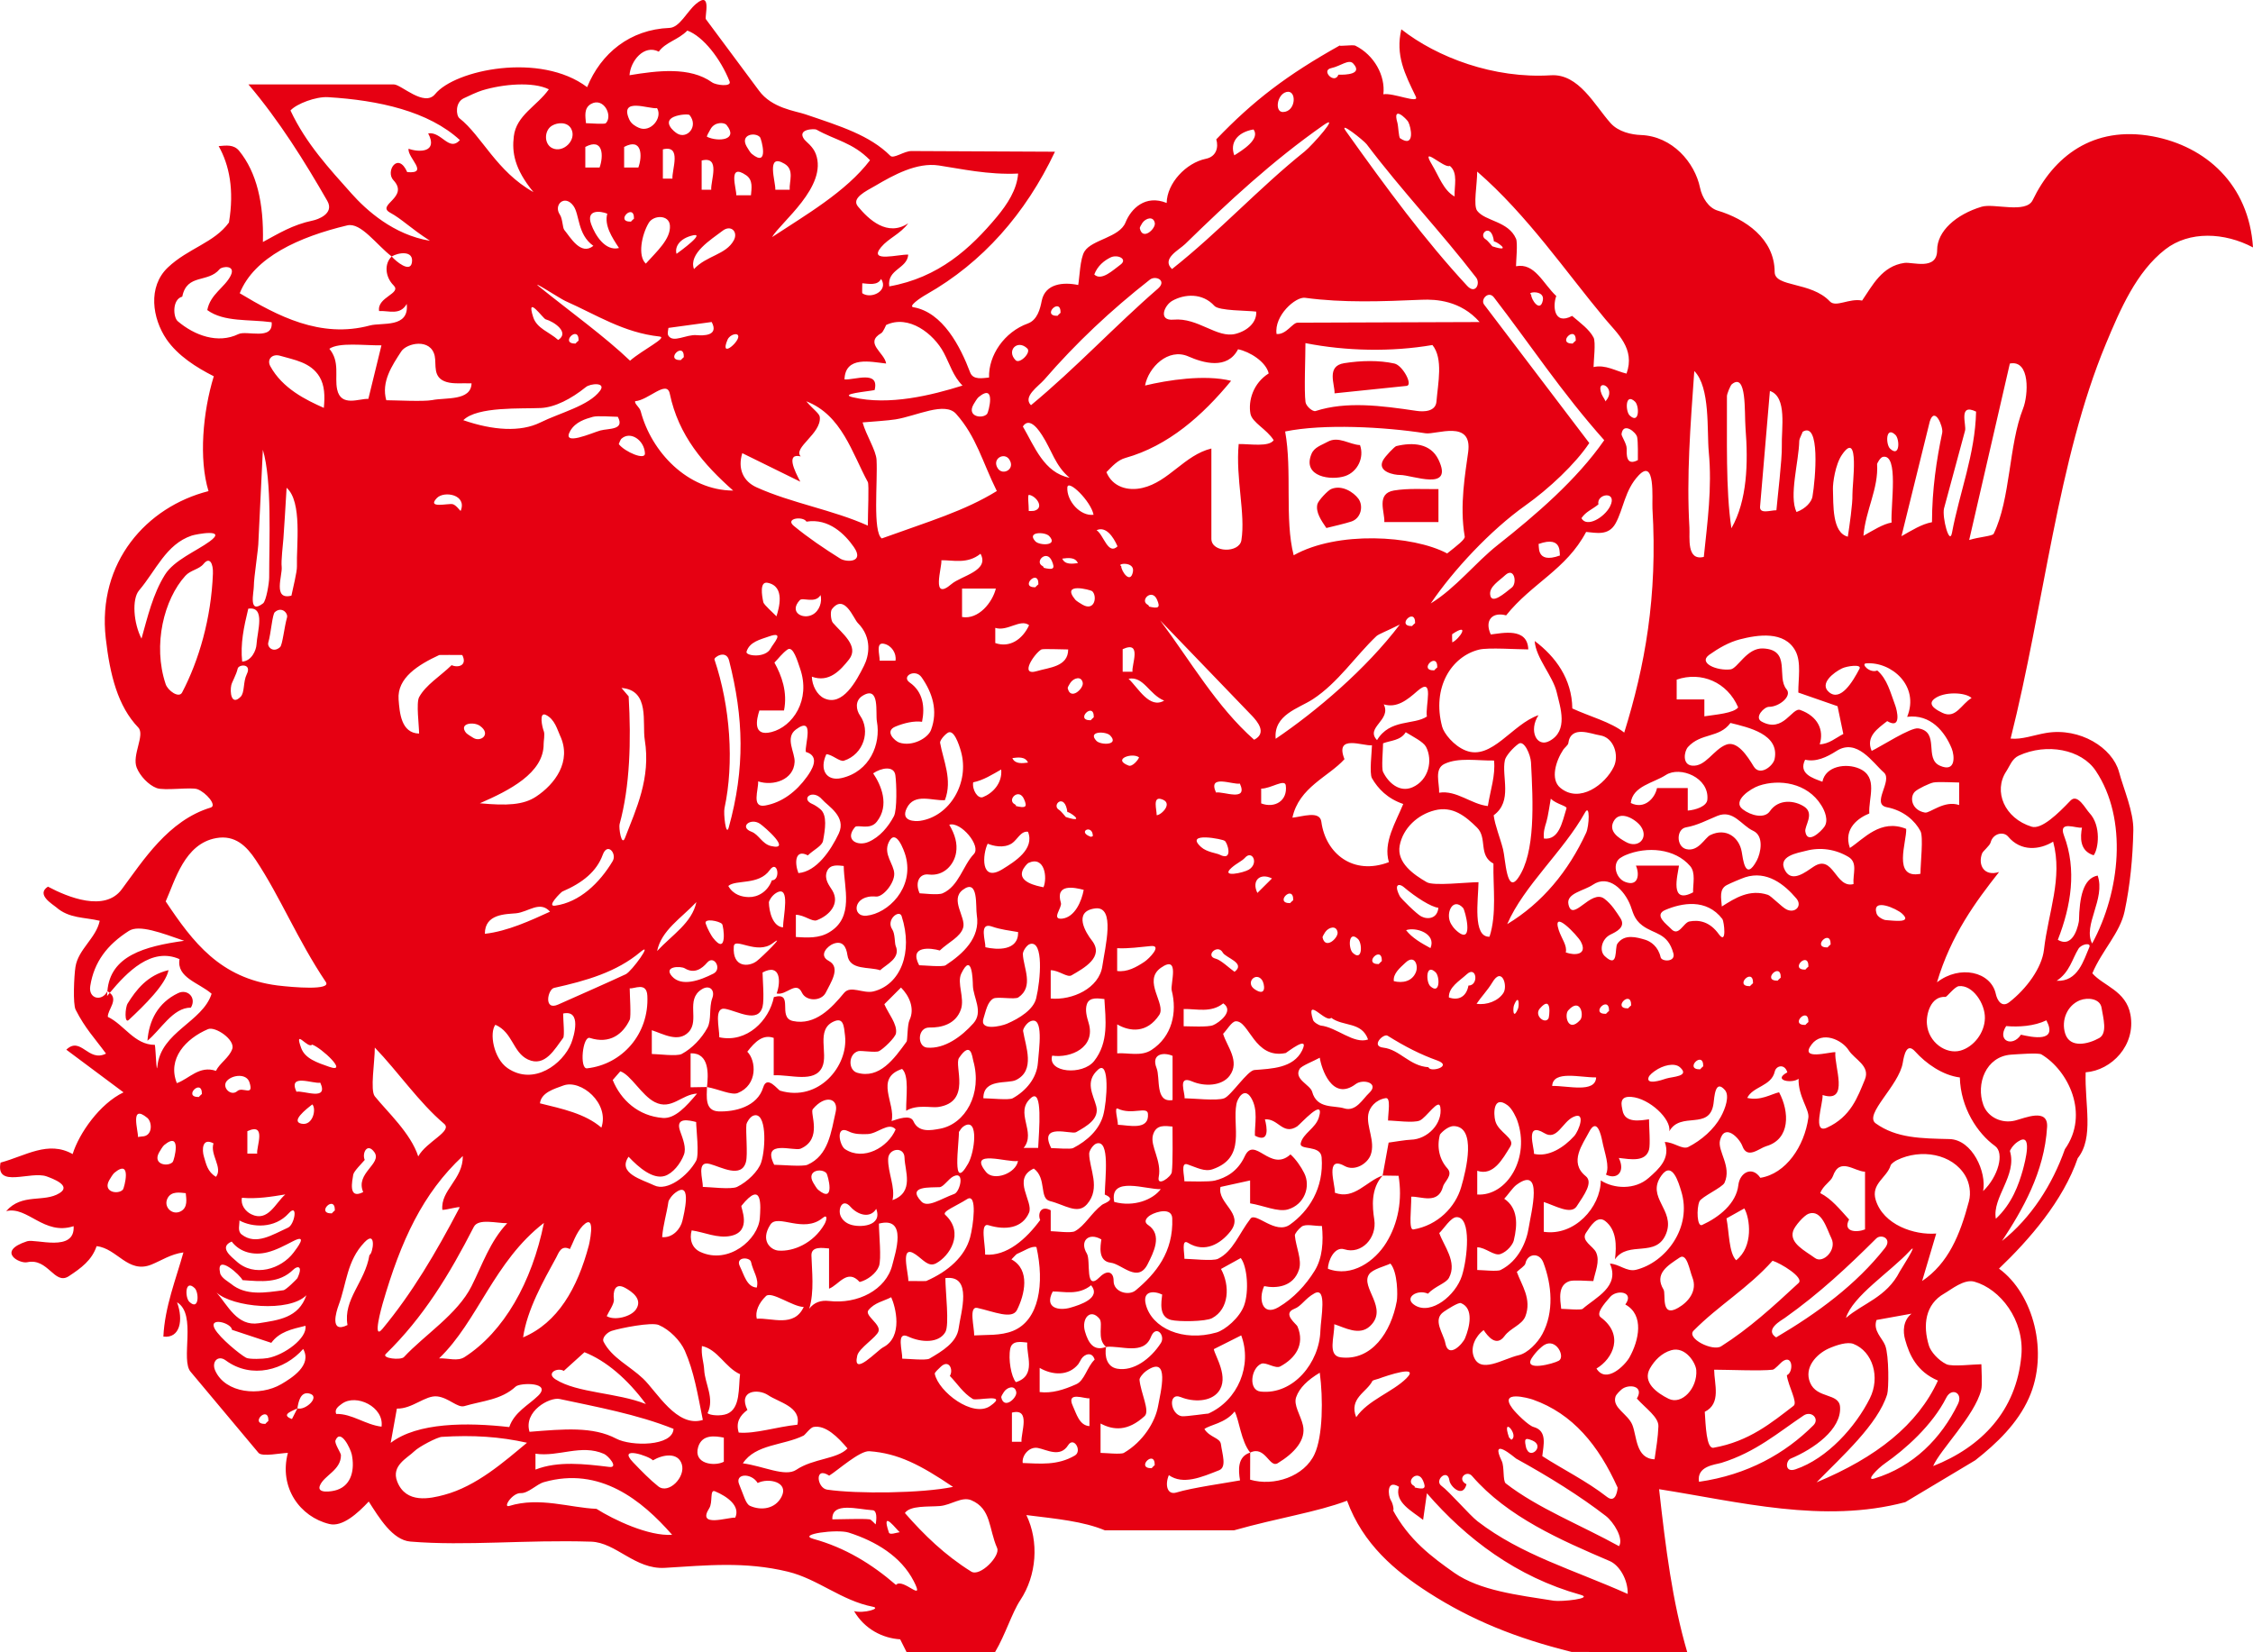 <?xml version="1.0" encoding="utf-8"?>
<!-- Generator: Adobe Illustrator 17.0.0, SVG Export Plug-In . SVG Version: 6.00 Build 0)  -->
<!DOCTYPE svg PUBLIC "-//W3C//DTD SVG 1.1//EN" "http://www.w3.org/Graphics/SVG/1.1/DTD/svg11.dtd">
<svg version="1.1" id="_x37C_" xmlns="http://www.w3.org/2000/svg" xmlns:xlink="http://www.w3.org/1999/xlink" x="0px" y="0px"
	 width="256.092px" height="187.797px" viewBox="0 0 256.092 187.797" enable-background="new 0 0 256.092 187.797"
	 xml:space="preserve">
<path fill="#E60012" d="M163.505,55.59v3.746h-6.153c0.072-1.124-0.97-3.238,1.098-3.587
	C160.088,55.477,161.828,55.611,163.505,55.59z M152.919,54.102c1.401-0.487,2.176-2.099,1.668-3.515
	c-1.17-0.041-2.448-1.067-3.684-0.37c-0.672,0.38-1.514,0.6-1.832,1.38C147.983,54.21,151.329,54.651,152.919,54.102z
	 M151.308,55.585c-0.375,0.154-1.447,1.288-1.565,1.719c-0.216,0.913,0.431,1.842,1.021,2.709c0.534-0.128,2.289-0.544,2.843-0.739
	c1.124-0.375,1.38-1.786,0.806-2.581C153.848,55.929,152.519,55.072,151.308,55.585z M159.128,53.984
	c1.375-0.015,6.173,1.971,4.372-1.755c-0.898-1.852-2.92-1.981-4.793-1.524c-0.185,0.046-1.232,1.124-1.498,1.601
	C156.491,53.635,158.513,53.994,159.128,53.984z M159.883,43.86c0.77-0.072-0.446-2.335-1.38-2.54
	c-1.74-0.39-3.807-0.344-5.716-0.041c-2.073,0.323-1.037,2.448-1.093,3.428L159.883,43.86z M14.509,114.058
	c-0.292,0.482-0.38,2.335,0.123,1.873c1.796-1.678,4.203-4.033,4.526-5.665C16.736,110.836,15.463,112.529,14.509,114.058z
	 M256.092,28.122c-3.228-1.714-7.24-1.904-9.976,0.226c-3.284,2.55-5.121,6.83-6.748,10.74
	c-5.496,13.208-7.005,29.675-10.827,44.859c1.283,0.133,2.643-0.405,4.044-0.641c3.849-0.641,7.523,1.688,8.272,4.413
	c0.544,2.012,1.668,4.526,1.632,6.645c-0.062,3.176-0.37,6.281-0.99,9.206c-0.523,2.478-2.555,4.418-3.669,7.056
	c1.247,1.437,3.833,1.97,4.331,4.695c0.636,3.474-2.14,6.337-5.09,6.558c-0.128,3.633,0.975,7.415-0.903,9.765
	c-1.657,4.834-5.511,9.267-8.949,12.546c3.92,2.853,5.701,9.575,3.402,14.707c-1.288,2.894-3.669,5.172-6.096,7.076l-7.959,4.762
	c-9.308,2.473-18.884-0.046-27.982-1.473c0.749,6.707,1.498,12.721,3.202,18.535l-13.157-0.041
	c-6.281-1.565-11.361-3.602-16.277-6.763c-3.741-2.407-7.425-5.47-9.237-10.422c-3.469,1.309-7.81,1.94-12.854,3.366h-14.671
	c-2.463-1.026-5.47-1.309-8.924-1.734c1.457,3.028,1.17,6.861-0.693,9.673c-0.934,1.401-1.693,3.915-2.863,5.891l-8.164,0.015
	h-0.631h-1.257v0.015l-0.739-1.473c-1.97-0.118-4.038-1.144-5.239-3.202c1.093,0.287,3.125-0.303,2.14-0.498
	c-3.582-0.698-6.235-3.151-9.662-3.987c-4.896-1.185-9.242-0.718-13.978-0.436c-3.407,0.205-5.547-2.884-8.39-2.976
	c-7.492-0.236-14.188,0.513-20.536-0.01c-2.047-0.164-3.572-2.735-4.741-4.552c-1.273,1.36-3.002,2.92-4.48,2.555
	c-3.325-0.806-5.752-4.136-4.711-8.082c-0.739,0-2.925,0.477-3.335,0l-7.687-9.18c-1.252-1.329,0.729-6.558-1.575-7.938
	c0.744,2.037,0.339,4.126-1.555,3.9c0.159-3.387,1.432-6.532,2.278-9.57c-1.462,0.2-2.525,0.939-3.638,1.385
	c-2.663,1.078-3.9-1.852-6.23-2.094c-0.534,1.591-1.745,2.484-3.166,3.418c-1.632,1.057-2.34-2.114-4.726-1.591
	c-0.867,0.195-3.541-1.232-0.005-2.386c0.965-0.308,5.465,1.309,5.285-1.714c-3.377,1.103-5.229-2.309-7.666-1.709
	c1.811-2.078,4.285-0.939,6.065-2.047c1.401-0.862-0.806-1.657-1.462-1.899c-1.827-0.657-5.829,1.406-5.244-1.57
	c2.838-0.759,5.398-2.545,8.195-0.97c0.734-2.36,3.079-5.722,5.783-7.015l-6.502-4.849c1.657-1.58,2.484,1.478,4.511,0.446
	c-1.303-1.781-2.36-2.848-3.448-4.983c-0.334-0.641-0.18-3.864-0.026-4.854c0.303-2.017,2.35-3.279,2.761-5.26
	c-1.698-0.416-3.484-0.241-4.957-1.545c-0.369-0.323-2.33-1.437-0.929-2.335c2.258,1.201,6.455,2.91,8.385,0.308
	c2.427-3.253,5.28-7.831,10.119-9.298c0.744-0.231-0.523-1.709-1.504-2.083c-0.698-0.272-3.772,0.2-4.644-0.133
	c-0.934-0.349-1.888-1.38-2.263-2.309c-0.58-1.437,0.98-3.725,0.174-4.572c-2.325-2.422-3.217-5.958-3.695-10.14
	c-0.98-8.631,4.639-14.943,11.679-16.729c-1.114-3.633-0.652-8.98,0.6-13.054c-1.96-0.99-4.074-2.319-5.373-4.203
	c-1.616-2.381-2.155-5.958,0.144-8.154c2.319-2.201,5.285-2.812,6.953-5.121c0.621-3.725,0.031-6.548-1.17-8.682
	c0.883-0.077,1.724-0.2,2.33,0.539c1.991,2.448,2.812,5.937,2.699,10.36c1.775-0.954,3.351-1.955,5.68-2.443
	c0.482-0.092,2.489-0.754,1.642-2.227c-2.586-4.505-5.48-9.139-8.965-13.239h16.539c0.816,0,3.443,2.607,4.675,1.103
	c2.263-2.776,11.972-4.803,17.283-0.795c1.57-3.854,4.88-6.558,9.355-6.732c1.165-0.046,1.981-1.852,3.022-2.735
	c1.852-1.555,0.944,1.514,1.124,1.745l6.029,8.113c1.457,2.006,4.172,2.319,5.255,2.689c4.049,1.37,7.343,2.396,9.683,4.726
	c0.364,0.37,1.58-0.554,2.401-0.544l16.308,0.077c-3.341,7.056-8.246,12.608-14.589,16.205c-0.872,0.493-2.073,1.37-1.514,1.468
	c3.356,0.57,5.357,4.485,6.466,7.42c0.344,0.903,1.473,0.621,2.145,0.575c-0.077-2.535,1.745-5.183,4.403-6.142
	c1.083-0.395,1.406-1.652,1.586-2.591c0.4-1.97,2.489-2.135,4.146-1.786c0.149-0.795,0.205-3.017,0.719-3.823
	c0.857-1.355,3.967-1.565,4.659-3.289c0.626-1.565,2.258-3.192,4.675-2.212c0.046-2.263,2.207-4.552,4.444-5.019
	c1.221-0.241,1.468-1.329,1.196-2.212c4.203-4.387,8.015-7.307,14.076-10.694c-0.323,0.185,1.442-0.103,1.74,0.051
	c2.14,1.067,3.423,3.412,3.176,5.521c1.103-0.205,4.115,1.124,3.695,0.272c-1.268-2.607-2.335-4.706-1.652-7.656
	c4.069,3.192,10.504,5.629,16.995,5.224c3.171-0.205,4.967,3.402,6.789,5.434c0.893,1.006,2.407,1.319,3.438,1.355
	c3.587,0.133,6.137,3.125,6.733,5.999c0.231,1.108,0.965,2.284,1.996,2.591c3.11,0.934,6.471,3.176,6.486,6.974
	c0,1.76,4.131,1.078,6.266,3.341c0.688,0.739,2.191-0.38,3.674-0.087c1.175-1.709,2.248-3.92,4.808-4.28
	c0.934-0.133,3.72,0.903,3.72-1.457c-0.005-2.145,2.145-4.054,5.06-4.931c1.396-0.416,5.034,0.816,5.798-0.744
	c2.371-4.911,6.82-8.518,13.66-7.251C250.714,16.627,255.63,20.953,256.092,28.122z M221.876,60.563
	c0.842-4.546,2.632-8.918,2.74-13.778c-2.073-1.011-1.062,1.56-1.257,2.171l-2.391,8.841
	C220.742,58.808,221.594,62.056,221.876,60.563z M227.228,99.115c-2.627,3.335-5.455,7.138-7.056,12.536
	c2.591-2.017,6.132-1.221,6.686,1.319c0.154,0.718,0.672,1.601,1.524,0.944c1.945-1.504,3.715-3.9,3.951-5.978
	c0.482-4.239,2.155-8.118,1.042-12.274c-1.524,0.939-3.669,1.165-5.121-0.58c-0.518-0.611-1.709-0.37-1.981,0.657
	c-0.092,0.39-0.862,0.97-0.975,1.262C224.811,98.263,225.478,99.659,227.228,99.115z M232.606,115.972
	c-1.406,0.672-3.151,0.775-4.572,0.652c-1.088,1.688,0.739,2.432,1.678,0.98C230.989,117.891,233.955,118.533,232.606,115.972z
	 M225.416,135.379c1.719-1.642,2.458-4.331,1.35-5.126c-2.001-1.442-3.91-4.346-3.997-7.79c-1.96-0.241-3.859-1.591-5.08-2.951
	c-0.944-1.047-1.252,0.344-1.406,1.283c-0.431,2.612-4.459,5.881-3.079,6.886c2.366,1.698,5.178,1.709,8.395,1.786
	C224.195,129.54,225.832,133.234,225.416,135.379z M220.085,140.203l-1.601,5.398c2.971-2.006,4.3-5.219,5.316-9.052
	c0.267-0.99,0.057-2.124-0.405-2.904c-1.478-2.525-5.06-3.115-7.769-1.786c-0.185,0.087-0.662,0.395-0.723,0.6
	c-0.421,1.396-2.258,2.078-1.699,3.92C214.071,139.223,217.601,140.408,220.085,140.203z M160.719,169.042
	c1.226,0.308,1.416,0.149,1.037-0.744c-0.585-1.37-2.032,0.072-1.057,0.57C160.77,168.908,160.94,169.088,160.719,169.042z
	 M166.169,145.016c0.626-1.95,1.129-6.722-0.611-6.676c-0.662,0.021-1.463,1.35-1.96,1.811c0.523,1.488,2.068,3.284,1.103,5.085
	c-0.339,0.631-1.57,0.939-2.391,1.806c-1.216-0.564-2.838,0.503-1.463,1.329C162.695,149.491,165.455,147.228,166.169,145.016z
	 M164.024,134.866c-0.549,2.089-2.54,1.088-3.613,1.149c0.021,1.437-0.323,3.813,0.241,3.725c2.776-0.467,4.788-2.55,5.439-4.824
	c0.595-2.012,1.74-6.825-0.816-6.922c-0.739-0.031-1.57,0.872-1.606,0.98c-0.375,1.447-0.046,2.827,0.857,3.833
	C165.209,133.573,164.173,134.291,164.024,134.866z M138.484,158.204c-0.883,1.124-2.817,1.185-4.274,0.59
	c-1.483-0.59-1.196,1.971,0.123,2.176c0.452,0.056,3.11-0.349,2.992-0.292c3.402-1.504,5.034-5.511,3.761-8.898l-3.115,1.565
	C138.095,154.109,139.773,156.588,138.484,158.204z M141.035,142.989l-2.248,1.242c1.031,1.883,0.944,4.541-1.006,5.588
	c-0.739,0.4-3.802,0.426-4.68,0.205c-1.406-0.359-1.093-2.027-1.001-2.889c-1.021-0.467-2.242-0.39-1.863,1.114
	c0.677,2.704,4.213,4.3,8.041,3.202c0.985-0.287,2.627-1.678,3.13-3.058C141.995,146.802,141.779,143.949,141.035,142.989z
	 M119.432,137.56v2.376c0.544,0,2.309,0.251,2.756,0c1.139-0.631,1.822-2.027,3.074-2.997c0.246-0.195,1.734-0.575,0.313-1.165
	c0.036-1.945,0.611-6.255-0.924-5.809c-0.385,0.108-0.842,0.806-0.847,1.155c0.005,1.704,1.355,3.915-0.246,5.752
	c-1.067,1.232-2.52,0.056-4.223-0.359c-1.242-0.308-0.323-2.591-1.827-3.695c-2.545,1.18,0.005,3.772-0.544,5.024
	c-0.765,1.775-2.689,2.006-4.603,1.416c-0.995-0.308-0.359,2.119-0.38,3.341c2.458,0.205,4.665-1.77,6.255-3.931
	C117.943,137.996,118.262,136.949,119.432,137.56z M116.763,152.595c-0.621-0.051-1.729-0.303-1.929,0.688
	c-0.246,1.185,0.103,3.212,0.641,3.813C117.851,156.357,116.635,153.991,116.763,152.595z M117.81,141.742
	c-0.559-0.154-1.355,0.421-2.232,0.79c-0.067,0.031-0.431,0.431-0.611,0.611c2.191,1.175,1.493,4.038,0.631,5.752
	c-0.559,1.108-2.617,0.185-4.505-0.236c-1.011-0.221-0.344,2.165-0.359,3.125c1.334-0.087,3.022,0.056,4.423-0.523
	C118.123,150.05,118.739,145.878,117.81,141.742z M108.327,169c-3.705-2.504-6.25-3.823-9.514-4.054
	c-1.103-0.067-3.582,2.176-4.562,2.776c-1.714-1.129-1.396,1.427-0.231,1.591C97.453,169.816,104.833,169.729,108.327,169z
	 M101.04,174.194c0.108,0.303,0.852,0,1.242-0.046C102.046,174.06,100.06,171.294,101.04,174.194z M99.193,171.653
	c-1.688-0.097-4.675-1.001-4.582,1.037c1.057,0,3.469-0.103,4.249,0c0.164,0.021,0.585,0.508,0.672,0.575
	C99.66,172.603,99.686,171.684,99.193,171.653z M80.427,160.616c0.221,0.251,1.483,0.38,2.232,0.077
	c1.529-0.631,1.267-2.997,1.462-4.5c-1.678-0.744-2.535-2.827-4.336-3.202c-0.108,1.042,0.216,1.863,0.257,2.699
	C80.125,157.316,81.243,158.927,80.427,160.616z M79.129,131.936c0.375-0.693,0-3.659,0-4.408c-0.79-0.195-2.412-0.611-1.817,1.047
	c0.313,0.877,0.724,1.893,0.426,2.673c-0.38,1.001-1.257,2.135-2.201,2.417c-1.319,0.39-2.904-0.929-4.09-2.191
	c-1.303,1.888,1.55,2.596,2.92,3.258C75.84,135.441,78.159,133.681,79.129,131.936z M76.974,135.42
	c-0.616,0.375-0.97,1.001-0.995,1.165c-0.195,1.35-0.616,2.653-0.713,4.028c1.201,0.108,2.094-0.939,2.304-1.873
	C77.749,137.96,78.636,134.389,76.974,135.42z M70.052,163.52c1.683,0.883,6.404,0.893,6.507-1.114
	c-4.095-1.652-8.893-2.525-12.947-3.397c-1.139-0.241-4.126,1.396-3.423,3.731C64.084,162.427,67.393,162.114,70.052,163.52z
	 M68.656,165.249c-2.607-1.144-5.147,0.37-7.79-0.021v1.806c2.545-1.001,5.598-0.641,8.385-0.303
	C70.37,166.866,69.128,165.45,68.656,165.249z M73.418,159.584c-2.099-2.858-4.546-4.931-6.984-5.891l-2.35,2.124
	c-0.698-0.436-2.068,0.246-0.934,0.965C65.608,158.342,70.144,158.276,73.418,159.584z M41.993,142.651
	c0.4-0.149,0.831-2.915-0.559-1.457c-2.027,2.124-2.012,4.649-2.956,7.189c-0.236,0.631-1.062,3.253,1.021,2.222
	C38.986,147.674,41.495,145.734,41.993,142.651z M35.476,118.728c-0.467,0.554-2.094-1.965-1.242,0.39
	c0.436,1.201,1.806,1.657,3.197,2.14C39.673,122.037,36.548,119.087,35.476,118.728z M37.713,137.914
	c-0.015,0,0.349-0.359,0.349-0.339C38.093,135.703,35.84,137.945,37.713,137.914z M38.319,44.25
	c0.431,2.058,2.525,1.026,3.551,1.088l1.488-6.086c-2.027,0.021-4.803-0.369-5.922,0.39C38.673,41.115,38.016,42.813,38.319,44.25z
	 M42.562,130.971c-0.816-1.16-1.442,0.108-1.103,0.867c-0.364,0.426-1.247,1.293-1.309,1.678c-0.097,0.657-0.631,2.889,1.134,1.976
	C40.351,133.332,43.455,132.275,42.562,130.971z M47.54,131.438c0.924-1.688,3.941-2.863,2.94-3.71
	c-2.827-2.386-5.219-5.896-7.877-8.662c0,1.652-0.549,4.865,0,5.542C44.015,126.363,46.693,128.801,47.54,131.438z M53.6,43.572
	c-1.124-0.041-2.017,0.087-2.843-0.154c-1.627-0.487-1.129-1.96-1.344-2.961c-0.452-2.058-3.187-1.468-3.807-0.508
	c-1.037,1.591-2.294,3.448-1.699,5.542c1.011,0,4.192,0.174,5.214-0.015C50.639,45.163,53.544,45.599,53.6,43.572z M49.659,56.606
	c-1.19,1.242,1.273,0.58,1.791,0.698c0.369,0.087,0.765,0.652,0.908,0.775C53.133,56.216,50.485,55.755,49.659,56.606z
	 M51.332,75.603c0.765,0.339,1.817,0.021,1.211-1.155c-0.539,0-2.566-0.021-2.612,0c-2.391,1.108-4.808,2.602-4.623,5.055
	c0.113,1.468,0.272,3.828,2.33,3.874c0-0.903-0.349-3.484,0-4.136C48.402,77.835,50.008,76.896,51.332,75.603z M61.415,48.021
	c2.253-1.114,5.532-1.899,6.799-3.618c0.713-0.98-1.119-0.826-1.622-0.405c-1.657,1.339-3.52,2.299-5.101,2.376
	c-2.16,0.108-7.246-0.205-8.826,1.385C56.027,48.925,59.168,49.13,61.415,48.021z M64.253,34.208
	c-0.59-0.267-4.218-2.632-2.899-1.575c3.428,2.766,7.415,5.639,10.263,8.364c1.385-1.211,4.305-2.638,3.366-2.745
	C70.898,37.815,67.83,35.798,64.253,34.208z M71.714,25.192c-0.015,0,0.349-0.359,0.349-0.339
	C72.099,22.98,69.841,25.233,71.714,25.192z M104.807,82.038c-0.939-0.123-2.032,0.139-3.022,0.544
	c-1.288,0.534-0.067,1.642,0.426,1.817c1.488,0.503,3.269-0.508,3.613-1.427c0.826-2.191,0.154-4.239-1.067-5.988
	c-0.723-1.031-2.35-0.108-1.355,0.59C104.925,78.63,105.151,80.35,104.807,82.038z M108.163,66.377
	c1.103-0.939,4.357-1.493,3.289-3.438c-1.498,1.216-3.151,0.708-4.449,0.739C107.096,64.473,105.772,68.424,108.163,66.377z
	 M139.937,43.285c-3.258,3.956-7.133,7.389-12.002,8.759c-0.913,0.251-1.534,0.98-2.171,1.622c0.693,1.688,2.443,2.181,4.11,1.786
	c2.986-0.698,4.757-3.725,7.82-4.475V61.24c0,1.601,3.176,1.642,3.412,0.164c0.487-3.028-0.672-6.994-0.308-10.935
	c1.319-0.015,3.438,0.359,3.977-0.436c-0.785-1.257-2.438-1.996-2.638-2.997c-0.277-1.483,0.308-3.484,2.073-4.593
	c-0.308-1.329-2.171-2.484-3.484-2.745c-1.221,2.36-3.967,1.555-5.655,0.811c-2.289-0.995-4.526,1.242-4.916,3.31
	C132.696,43.208,136.93,42.536,139.937,43.285z M180.65,50.356c-1.575,2.371-4.593,5.203-7.287,7.112
	c-3.951,2.807-8.164,7.328-10.735,11.12c2.874-1.765,5.034-4.608,7.615-6.645c4.311-3.407,8.99-7.415,12.105-11.91
	c-4.854-5.445-8.426-10.899-12.541-16.236c-0.611-0.795-1.56,0.241-1.108,0.826L180.65,50.356z M168.873,27.203
	c0.226,0.128,0.734,0.785,0.759,0.795c2.566,0.831,0.149-0.785,0.185-0.523C169.535,25.151,167.944,26.654,168.873,27.203z
	 M174.046,33.479c-0.036,0.544,1.026,2.124,1.324,0.657C175.621,32.894,173.425,33.192,174.046,33.479z M178.761,39.052
	c-0.021,0,0.354-0.359,0.354-0.339C179.151,36.835,176.883,39.077,178.761,39.052z M181.686,57.33
	c-0.718,0.59-1.406,0.795-1.929,1.565c0.59,1.114,2.602-0.067,3.253-1.339C183.918,55.739,181.43,56.098,181.686,57.33z
	 M182.061,44.814c0.144,0.349,0.487,0.739,0.4,0.826C183.965,44.014,181.24,42.823,182.061,44.814z M174.861,61.84
	c0.18-0.062-0.467,2.371,2.479,1.288C177.16,63.2,177.807,60.768,174.861,61.84z M171.09,65.376
	c-0.682,0.641-1.796,1.283-1.709,2.181c0.118,1.252,1.683-0.164,2.463-0.775C172.47,66.289,172.142,64.406,171.09,65.376z
	 M165.076,72.073c-0.051,0.041,0,0.872,0,0.939C165.917,72.627,167.164,70.672,165.076,72.073z M169.781,92.665
	c0.159,1.196,0.713,2.484,1.067,3.869c0.282,1.129,0.395,5.147,1.714,3.253c1.991-2.843,1.698-8.636,1.462-13.137
	c-0.046-0.847-0.77-2.571-1.416-2.109c-0.631,0.446-1.437,1.36-1.55,1.852C170.649,88.267,171.983,91.064,169.781,92.665z
	 M210.181,138.607c-0.749,1.411,0.821,1.519,1.811,1.129v-6.558c-1.206-0.031-2.879-1.709-3.654,0.513
	c-0.221,0.611-1.119,1.031-1.432,1.919C208.185,136.262,209.114,137.432,210.181,138.607z M200.093,133.871
	c2.894-0.457,5.008-3.566,5.46-6.84c0.128-0.934-1.16-2.381-1.114-4.418c-0.729,0.575-3.022,0.195-1.278-0.729
	c-0.298-1.021-1.278-0.765-1.427-0.097c-0.38,1.688-2.494,1.678-3.13,3.002c1.509,0.359,2.699-0.431,3.618-0.641
	c1.191,2.222,1.293,5.337-1.473,6.132c-0.785,0.236-2.145,1.524-2.699-0.021c-0.349-0.929-2.032-2.643-2.54-0.657
	c-0.313,1.221,1.355,2.966,0.513,4.829c-0.246,0.544-2.638,1.601-2.858,2.135c-0.344,0.816-0.267,2.92,0.303,2.668
	c1.935-0.883,3.89-2.443,4.126-4.541C197.753,133.286,199.159,132.475,200.093,133.871z M198.271,137.35l-2.027,1.134
	c0.308,1.555,0.267,3.92,1.098,4.757C199.339,141.696,198.918,138.453,198.271,137.35z M189.23,129.801
	c1.047,0.01,1.996,0.903,2.673,0.564c1.509-0.765,2.925-2.017,3.695-3.423c0.523-0.939,1.026-2.407,0.467-3.048
	c-1.103-1.267-1.19,0.754-1.298,1.565c-0.446,3.074-3.731,0.806-5.024,3.125c0.251-1.375-2.248-3.741-4.31-3.91
	c-1.483-0.128-1.093,1.021-1.006,1.534c0.272,1.478,1.986,1.155,3.012,1.011c0,0.806,0.169,2.868,0,3.464
	c-0.41,1.396-2.032,1.093-3.433,0.929c0.765,1.565-0.19,2.525-1.463,1.893c0.457-0.98-0.149-2.417-0.436-3.89
	c-0.108-0.523-0.58-2.745-1.509-0.903c-0.652,1.283-2.314,3.392-0.354,4.967c0.872,0.708-0.159,2.109-1.031,3.438
	c-0.652,0.985-2.448-0.087-3.736-0.498v3.387c3.479,0.523,6.461-2.781,6.481-5.84c1.488,0.97,3.879,1.088,5.434-0.277
	C188.568,132.86,189.907,131.669,189.23,129.801z M168.057,100.27c-0.031,2.047-0.688,6.276,1.252,6.199
	c0.836-2.591,0.395-5.598,0.446-8.313c-1.755-0.939-0.657-2.899-1.868-4.095c-1.298-1.283-2.761-2.484-4.808-1.96
	c-1.919,0.482-3.607,2.006-3.982,4.013c-0.354,1.945,1.601,3.305,3.079,4.156C162.946,100.727,166.733,100.27,168.057,100.27z
	 M166.307,103.2c-1.103-1.221-1.96,0.421-1.473,1.606c0.097,0.221,0.38,0.754,1.001,1.201
	C167.508,107.202,166.528,103.441,166.307,103.2z M159.503,91.382c-1.796-0.611-2.869-1.74-3.556-2.93c-0.318-0.554,0-3.125,0-3.746
	c-0.939,0.144-4.28-1.329-3.125,1.58c-1.786,1.991-5.173,3.182-5.917,6.65c1.088-0.098,3.12-0.852,3.289,0.467
	c0.488,3.628,3.633,6.137,7.677,4.588C157.204,95.739,158.651,93.471,159.503,91.382z M149.25,115.931
	c0.077,0.262,0.672,0.6,0.857,0.631c1.837,0.195,3.782,2.155,5.398,1.586c-0.729-2.047-2.792-1.437-4.192-2.463
	C150.703,116.347,148.383,113.119,149.25,115.931z M152.037,105.956c-0.139-0.842-1.042-0.554-1.406-0.01
	c-0.082,0.128-0.313,0.503-0.303,0.59C150.636,108.013,152.15,106.592,152.037,105.956z M153.761,108.295
	c1.124,1.067,1.103-1.093,0.6-1.565C153.237,105.663,153.258,107.818,153.761,108.295z M134.641,124.829c0.821,0,3.72,0.323,4.516,0
	c0.795-0.313,2.637-3.151,3.428-3.212c1.935-0.154,4.423-0.195,5.424-2.222c0.924-1.894-1.776,0.272-1.863,0.292
	c-3.572,0.739-4.146-3.695-5.686-3.607c-0.462,0.026-1.011,1.006-1.432,1.421c0.406,1.411,1.981,3.13,0.724,4.788
	c-0.883,1.155-2.843,1.232-4.259,0.621C133.779,122.171,134.749,124.285,134.641,124.829z M130.5,68.917
	c1.221,0.308,1.406,0.144,1.021-0.749c-0.575-1.355-2.022,0.087-1.052,0.575C130.541,68.778,130.716,68.973,130.5,68.917z
	 M128.278,77.148c1.108,1.037,2.371,3.464,4.049,2.484C130.608,78.938,130.002,76.824,128.278,77.148z M131.957,90.813
	c-0.96-0.257-0.462,1.267-0.482,1.842C131.993,92.665,133.471,91.213,131.957,90.813z M128.283,87.015
	c0.441,0.174,1.114-0.672,1.19-0.934C128.714,85.502,126.374,86.287,128.283,87.015z M127.611,73.786v2.566h1.119
	C128.591,75.623,129.864,72.75,127.611,73.786z M127.447,64.339c-0.026,0.534,1.036,2.13,1.329,0.657
	C129.022,63.754,126.826,64.047,127.447,64.339z M126.985,107.772v2.591c1.134,0.154,2.186-0.436,3.115-1.057
	c0.518-0.349,2.063-1.914,0.698-1.776C129.607,107.639,128.268,107.839,126.985,107.772z M126.651,136.611
	c2.232,0.611,4.392-0.251,5.291-1.457C130.367,135.251,126.056,133.568,126.651,136.611z M127.067,127.841
	c1.211,0.046,3.572,0.698,3.418-1.242c-0.067-0.903-1.812,0.174-3.428-0.59C126.61,125.783,127.088,127.343,127.067,127.841z
	 M133.194,133.224c0.139-1.031,0.082-4.198,0.082-5.178c-0.765-0.056-1.873-0.318-2.227,0.98c-0.334,1.257,1.031,2.899,0.657,4.772
	C131.49,134.943,133.122,133.778,133.194,133.224z M131.46,121.386c0.457,1.134-0.205,3.982,1.822,3.648v-5.029
	C132.188,119.544,130.844,119.826,131.46,121.386z M133.184,112.57c-0.179-0.703,0.99-4.136-1.237-2.566
	c-2.104,1.493,0.641,4.115-0.18,5.357c-1.391,2.099-3.33,1.909-4.777,1.072v3.289c1.226-0.087,2.715,0.385,3.89-0.38
	C133.235,117.809,133.825,115.064,133.184,112.57z M142.554,84.08c1.534-0.78,0.292-2.135-0.175-2.653L131.87,70.513
	C135.334,75.136,138.274,80.303,142.554,84.08z M136.535,96.283c0.631,0.57,1.796,0.698,2.083,0.852
	c1.673,0.862,0.847-1.534,0.57-1.57C139.095,95.4,134.513,94.471,136.535,96.283z M138.223,90.079
	c0.816-0.164,3.684,1.108,2.709-1.016C140.116,89.217,137.243,87.944,138.223,90.079z M134.544,114.684v1.96
	c0.672,0,2.735,0.123,3.335-0.118c0.677-0.272,2.453-1.611,1.165-2.484C137.658,115.156,136.006,114.653,134.544,114.684z
	 M140.327,110.456c1.324-0.995-1.021-1.591-1.334-2.181c-0.585-1.062-2.078,0.39-0.795,0.693
	C138.762,109.101,139.819,110.112,140.327,110.456z M141.953,98.843c1.175-0.724,0.375-2.268-0.436-1.355
	c-0.349,0.395-0.908,0.59-1.544,1.155C138.685,99.798,141.363,99.203,141.953,98.843z M142.641,112.457
	c1.37,0.903,1.098-0.641,0.816-1.057C142.764,110.399,141.486,111.703,142.641,112.457z M144.581,99.844
	c-1.385-0.688-2.34,0.272-1.657,1.647L144.581,99.844z M146.649,102.651c-0.021,0,0.349-0.359,0.349-0.339
	C147.034,100.434,144.776,102.677,146.649,102.651z M156.522,84.121c1.473-2.437,4.187-1.688,5.67-2.679
	c-0.221-1.175,0.924-4.654-1.083-2.899c-1.18,1.042-2.35,1.96-3.823,1.514C158.2,81.853,155.141,82.684,156.522,84.121z
	 M146.079,49.043c0.816,4.475-0.082,9.965,0.97,14.07c4.947-2.781,13.521-2.289,17.447-0.21c1.119-0.883,2.058-1.601,1.996-1.919
	c-0.616-3.551,0.087-7.297,0.39-9.591c0.513-3.766-3.638-1.96-4.849-2.145C157.353,48.514,150.405,48.15,146.079,49.043z
	 M148.393,45.697c0.062,0.477,0.821,1.124,1.144,1.021c3.505-1.134,7.477-0.611,11.458-0.021c0.908,0.139,2.191,0.067,2.283-1.057
	c0.169-2.094,0.795-4.875-0.457-6.425c-4.69,0.806-9.853,0.688-14.435-0.216C148.393,40.494,148.219,44.424,148.393,45.697z
	 M163.023,76.193c-0.021,0,0.349-0.359,0.349-0.339C163.403,73.981,161.15,76.234,163.023,76.193z M162.089,84.881
	c-0.318-0.58-1.473-1.144-2.304-1.657c-0.585,0.96-1.724,0.929-2.576,1.262c0,0.713-0.205,2.827,0,3.248
	c0.606,1.252,1.883,2.376,3.33,1.755C162.402,88.683,162.895,86.415,162.089,84.881z M160.509,71.159
	c-0.026,0,0.344-0.359,0.344-0.339C160.878,68.947,158.631,71.195,160.509,71.159z M159.108,101.861
	c0.154,0.282,1.904,2.017,2.438,2.299c0.765,0.395,1.842,0.236,1.95-0.98c-0.801-0.087-2.499-1.134-3.961-2.376
	C159.108,100.444,158.354,100.388,159.108,101.861z M158.431,111.518c1.001,0.251,2.089,0.036,2.514-1.031
	c0.313-0.795-0.18-2.037-1.19-1.067C159.134,109.999,158.328,110.661,158.431,111.518z M162.597,107.762
	c0.703-1.663-1.693-2.432-2.771-2.037C160.498,106.597,161.566,107.202,162.597,107.762z M162.572,112.082
	c1.134,1.057,1.108-1.098,0.605-1.575C162.048,109.44,162.074,111.605,162.572,112.082z M167.837,114.089
	c1.139,0.18,2.463-0.313,3.048-1.226c0.523-0.785-0.154-3.074-1.262-1.19C169.099,112.549,168.344,113.324,167.837,114.089z
	 M171.382,125.64c-1.668-1.252-1.632,0.97-1.416,1.765c0.354,1.329,2.304,1.94,1.709,2.909c-0.877,1.416-1.924,3.387-3.761,2.756
	v2.699c3.382,0.216,6.071-4.192,4.536-8.452C172.357,127.066,171.916,126.045,171.382,125.64z M172.547,114.643
	c0.149-0.359,0.123-1.775-0.447-0.41C171.947,114.602,171.972,116.018,172.547,114.643z M167.913,144.349
	c0.549,0,2.283,0.195,2.653,0c2.063-1.026,2.961-3.258,3.197-4.803c0.267-1.719,1.734-7.194-1.406-4.865
	c-0.411,0.303-1.037,1.232-1.375,1.57c1.56,1.042,1.534,2.91,1.083,4.747c-0.108,0.446-0.724,1.252-1.504,1.534
	c-0.729,0.262-1.688-0.754-2.648-0.765V144.349z M174.364,131.146c1.647,0.395,3.392-0.718,4.567-2.017
	c0.549-0.611,1.401-2.904-0.118-2.166c-1.237,0.59-1.827,2.709-3.269,1.832C173.286,127.431,174.42,130.468,174.364,131.146z
	 M176.016,115.751c0.087-0.159,0.441-2.781-0.99-1.119C174.348,115.423,175.616,116.46,176.016,115.751z M203.033,103.349
	c0.985,0.523,1.868-0.369,1.165-1.216c-1.365-1.616-3.361-3.217-5.834-2.422c-0.426,0.144-1.698,0.677-2.094,0.893
	c-0.862,0.457-0.636,1.427-0.554,2.427c1.524-0.97,3.176-2.012,5.25-1.319C201.314,101.835,202.53,103.087,203.033,103.349z
	 M202.063,111.462c-0.021,0,0.349-0.359,0.349-0.344C202.448,109.245,200.18,111.497,202.063,111.462z M198.918,112.088
	c-0.021,0,0.344-0.349,0.344-0.339C199.303,109.876,197.04,112.129,198.918,112.088z M189.312,103.415
	c-1.416,0.59,0.195,1.678,0.631,2.155c0.867,0.96,1.396-0.698,2.083-0.836c1.155-0.221,2.34,0.051,3.341,1.437
	c0.96,1.329,0.595-1.462,0.416-1.709C193.95,102.066,191.128,102.651,189.312,103.415z M193.247,121.54
	c-0.015,0,0.354-0.369,0.354-0.349C193.632,119.318,191.369,121.57,193.247,121.54z M190.959,121.309
	c-0.631-0.564-1.96-0.226-2.853,0.416c-0.144,0.108-0.631,0.436-0.724,0.749c-0.251,0.831,1.339,0.349,2.017,0.113
	C190.097,122.366,192.139,122.356,190.959,121.309z M186.679,105.191c-0.96-0.708-1.088-1.601-1.344-2.253
	c-0.693-1.791-2.489-3.597-4.28-2.376c-1.011,0.688-3.033,0.96-2.776,2.207c0.441,2.181,2.55-1.765,4.08-0.621
	c0.852,0.636,1.385,1.545,1.811,2.181c0.693,1.052-0.457,1.575-1.129,1.904c-0.99,0.498-1.283,1.827-0.636,2.438
	c1.601,1.498,1.098-0.913,1.437-1.406c0.811-1.165,2.217-0.729,3.151-0.457c0.652,0.195,1.498,0.79,1.765,1.991
	c0.113,0.523,1.724,0.575,1.452-0.436C189.563,105.976,188.054,106.222,186.679,105.191z M185.063,114.612
	c-0.021,0,0.344-0.359,0.344-0.339C185.443,112.401,183.185,114.643,185.063,114.612z M182.543,115.233
	c-0.015,0,0.354-0.349,0.354-0.328C182.923,113.032,180.67,115.274,182.543,115.233z M177.181,105.725
	c0.308,0.939,0.985,1.755,0.795,2.525c1.011,0.385,2.545,0.292,1.698-1.252C179.31,106.335,176.36,103.2,177.181,105.725z
	 M178.258,114.838c-0.482,0.523-0.026,2.627,1.355,1.098C180.085,115.408,179.639,113.304,178.258,114.838z M176.432,123.428
	c1.811-0.031,4.911,0.842,4.998-0.97C179.618,122.484,176.529,121.617,176.432,123.428z M205.214,116.495
	c-0.026,0,0.349-0.349,0.344-0.328C205.594,114.284,203.336,116.537,205.214,116.495z M205.214,110.209
	c-0.026,0,0.349-0.37,0.344-0.339C205.594,107.988,203.336,110.235,205.214,110.209z M206.312,142.994
	c0.903,0.662,2.504-0.919,1.863-2.237c-0.534-1.078-1.103-3.33-2.591-2.807c-0.523,0.185-1.58,1.396-1.76,1.95
	C203.361,141.301,205.178,142.163,206.312,142.994z M210.14,119.379c-0.759-1.196-3.017-2.242-4.208-0.682
	c-1.463,1.904,2.027,0.852,2.689,0.893c-0.164,1.57,1.657,5.86-1.452,4.87c0.067,0.97-1.211,4.485,0.498,3.71
	c2.72-1.242,3.484-3.484,4.305-5.46C212.624,121.139,210.807,120.426,210.14,119.379z M207.728,107.685
	c-0.015,0,0.354-0.359,0.354-0.344C208.113,105.473,205.855,107.726,207.728,107.685z M210.125,97.406
	c-1.488-0.893-3.202-1.134-4.824-0.708c-0.959,0.251-3.341,0.59-2.376,2.278c0.79,1.375,2.314,0.133,3.233-0.477
	c2.258-1.478,2.448,2.514,4.526,1.986C210.587,99.331,211.197,98.068,210.125,97.406z M207.02,91.526
	c-1.601-2.581-4.808-2.997-7.087-2.222c-0.924,0.313-3.094,1.719-1.837,2.684c0.934,0.718,2.468,1.098,3.079,0.216
	c0.985-1.437,2.822-1.242,3.92-0.513c1.191,0.806,0,2.176,0.113,2.833c0.231,1.483,1.77,0,2.155-0.544
	C207.872,93.271,207.436,92.172,207.02,91.526z M196.696,82.171c-1.283,1.745-3.341,1.098-4.829,2.735
	c-0.431,0.482-0.677,1.991,0.446,2.114c1.545,0.174,2.437-1.817,3.885-2.376c1.262-0.498,2.417,1.273,3.135,2.463
	c0.703,1.165,2.212-0.041,2.381-0.831C202.299,83.444,198.738,82.679,196.696,82.171z M195.208,92.732
	c-1.165,0.477-2.289,1.088-3.556,1.303c-1.129,0.19-1.129,2.181,0.005,2.473c1.391,0.339,2.104-1.267,2.74-1.591
	c1.822-0.883,3.289,0.272,3.577,1.883c0.144,0.78,0.39,3.474,1.714,1.011c0.452-0.847,0.862-2.807-0.421-3.387
	C197.932,93.809,197.029,91.993,195.208,92.732z M184.739,97.206c-0.097,0.026-0.354,0.185-0.451,0.241
	c-1.093,0.58-0.677,2.376,0.441,2.792c1.529,0.585,1.647-0.908,1.221-1.852h4.895c-0.149,1.108-1.108,4.464,1.601,3.038
	c-0.021-0.949,0.323-2.237-0.339-2.997C190.394,96.447,187.233,96.149,184.739,97.206z M186.536,93.963
	c-0.523-0.785-2.407-1.991-3.125-0.6c-0.6,1.144,0.57,1.873,1.406,2.34C186.207,96.483,187.408,95.267,186.536,93.963z
	 M181.856,83.577c-0.995-0.144-3.325-1.211-3.597,0.924c-0.021,0.164-0.452,0.534-0.554,0.688c-0.857,1.283-1.509,3.377-0.359,4.346
	c2.186,1.837,5.121-0.364,6.091-2.386C184.062,85.845,183.441,83.808,181.856,83.577z M176.273,90.782
	c-0.097,0.523-0.323,2.078-0.498,2.638c-0.169,0.544-0.375,1.165-0.277,1.893c1.704,0.174,2.058-1.786,2.561-3.443
	C178.146,91.608,176.904,91.403,176.273,90.782z M171.321,105.037c3.992-2.407,6.963-6.024,8.975-10.391
	c0.344-0.749,0.467-3.376-0.144-2.273C177.74,96.719,173.189,100.691,171.321,105.037z M169.822,86.441
	c-1.914,0.031-4.028-0.375-5.624,0.38c-1.211,0.564-0.565,2.222-0.616,3.279c1.976-0.318,3.659,1.319,5.537,1.514
	C169.412,89.781,170.002,88.129,169.822,86.441z M168.185,36.604c-2.15-2.448-4.962-2.602-6.563-2.535
	c-4.47,0.19-8.924,0.37-13.28-0.221c-1.078-0.149-3.536,2.037-3.238,4.115c1.103,0.098,1.806-1.288,2.391-1.288L168.185,36.604z
	 M145.002,83.972c4.618-3.125,10.283-7.933,14.111-12.988c-1.524,0.77-2.36,1.057-2.658,1.319c-2.36,2.232-4.372,5.311-7.235,7.174
	C147.598,80.534,144.75,81.232,145.002,83.972z M143.354,89.637v1.678c1.534,0.585,3.028-0.287,2.797-2.047
	C146.043,88.483,144.453,89.637,143.354,89.637z M124.645,60.265c0.795,0.493,1.298,2.889,2.381,1.832
	C126.539,60.983,125.692,59.778,124.645,60.265z M124.625,84.203c0.472,0.503,2.632,0.523,1.57-0.605
	C125.723,83.095,123.562,83.074,124.625,84.203z M119.596,119.985c-0.564,1.95,3.459,2.268,4.772,0.611
	c1.683-2.135,1.298-4.741,1.165-7.045c-0.57-0.041-1.698-0.313-1.996,0.595c-0.21,0.652-0.015,1.406,0.2,2.104
	C124.594,119.046,121.725,120.293,119.596,119.985z M119.488,130.494c0.488,0,2.196,0.149,2.484,0
	c1.637-0.842,2.961-2.094,3.417-3.695c0.457-1.622,0.76-6.404-0.57-5.229c-1.544,1.37-0.559,2.843-0.215,4.146
	c0.38,1.457-1.036,2.263-2.294,2.971C121.776,128.98,118.005,127.544,119.488,130.494z M124.481,103.251
	c-2.576,0.339-1.031,2.812-0.375,3.638c1.468,1.873-0.908,3.156-2.309,3.967c-0.477,0.292-1.416-0.57-2.366-0.58v3.217
	c2.453,0.221,5.511-1.165,5.87-3.69C125.61,107.654,126.831,102.954,124.481,103.251z M120.709,104.416
	c1.483-0.149,2.248-2.027,2.473-3.274c-1.026-0.272-3.279-0.765-2.591,1.488C120.75,103.143,119.457,104.534,120.709,104.416z
	 M123.075,77.62c-0.144-0.842-1.047-0.559-1.411-0.01c-0.082,0.128-0.318,0.508-0.303,0.595
	C121.674,79.677,123.182,78.261,123.075,77.62z M121.33,92.326c-0.287-2.309-1.878-0.806-0.944-0.272
	c0.231,0.133,0.739,0.795,0.76,0.806C123.716,93.696,121.294,92.075,121.33,92.326z M124.327,81.525
	c0.041-1.873-2.222,0.375-0.349,0.339C123.963,81.863,124.327,81.509,124.327,81.525z M124.223,95.029
	c-0.021-1.439-1.908-0.469-0.179,0.099C123.997,95.113,124.164,95.045,124.223,95.029c0,0.004,0.001,0.007,0.001,0.011
	C124.256,95.023,124.247,95.023,124.223,95.029z M124.137,67.187c-0.164-0.133-3.613-1.072-1.909,0.98
	c0.128,0.154,0.641,0.457,0.821,0.564C124.455,69.538,124.748,67.721,124.137,67.187z M124.301,58.51
	c-0.287-1.539-2.93-4.126-2.981-3.094C121.238,56.93,122.793,58.7,124.301,58.51z M120.745,63.493
	c0.303,0.718,1.155,0.59,1.775,0.513C122.213,63.287,121.361,63.416,120.745,63.493z M118.374,73.817
	c-0.77,0.421-2.586,3.084-0.498,2.458c1.344-0.411,3.546-0.477,3.541-2.458C120.642,73.817,118.575,73.72,118.374,73.817z
	 M116.358,130.474l1.647-0.005c0.092-1.919,0.554-6.84-0.795-5.696C115.239,126.451,117.851,128.642,116.358,130.474z
	 M117.128,116.08c-0.436,0.18-0.867,0.862-0.836,1.103c0.287,1.76,1.427,4.485-0.811,5.573c-0.929,0.462-3.72-0.216-3.705,2.073
	c0.765,0,2.904,0.236,3.335,0c1.519-0.842,2.73-2.289,2.863-4.023C118.087,119.272,118.693,115.408,117.128,116.08z
	 M101.446,136.406c2.525-0.898,1.396-3.346,1.37-4.813c-0.021-1.329-1.837-1.093-1.863,0.139
	C100.917,133.286,101.795,134.969,101.446,136.406z M101.805,128.365c-0.79-0.893-2.027,0.488-3.182,0.534
	c-0.713,0.026-1.493,0.041-2.181-0.313c-1.514-0.754-1.021,1.601-0.395,2.022C98.136,131.992,100.933,130.432,101.805,128.365z
	 M99.599,137.401c-0.724,1.165-2.155,0.641-2.92-0.231c-0.924-1.047-1.468,0.236-1.129,1.037c0.21,0.482,0.621,0.806,1.098,0.97
	C97.69,139.556,100.353,139.413,99.599,137.401z M94.99,126.374c0.349-1.55-1.18-2.006-2.602-0.308
	c-0.364,0.436,1.165,3.397-1.391,4.495c-0.719,0.323-4.475-1.124-2.997,1.827c0.739,0,3.238,0.236,3.782,0
	C94.18,131.331,94.467,128.672,94.99,126.374z M93.944,133.352c-0.529-0.621-2.319-0.344-1.509,1.067
	c0.103,0.174,0.4,0.677,0.554,0.806C95.047,136.934,94.082,133.506,93.944,133.352z M96.053,117.727
	c-0.128-1.129-0.175-2.124-1.288-1.622c-2.068,0.929-0.59,3.638-1.308,5.178c-0.852,1.847-3.607,0.836-5.511,0.934v-4.249
	c-1.206-0.426-2.099,0.395-3.002,1.57c1.021,1.016,1.201,3.772-1.083,4.695c-0.703,0.282-2.145-0.431-3.5-0.682
	c0.159-1.406,0.308-3.9-1.863-3.833v3.864l1.863-0.031c-0.01,1.031-0.293,2.694,1.308,2.771c1.868,0.067,4.418-0.534,5.085-2.735
	c0.441-1.442,1.663,0.303,1.924,0.38C93.051,125.275,96.437,121.165,96.053,117.727z M84.794,132.049
	c-0.503,1.94-2.838,0.585-4.1,0.251c-1.591-0.436-0.765,1.776-0.811,2.602c0.672,0,3.223,0.328,3.9,0
	c1.17-0.57,2.422-1.786,2.74-2.786c0.544-1.693,0.626-5.891-0.908-5.306c-0.4,0.154-0.749,0.806-0.77,0.97
	C84.743,128.601,85.015,131.187,84.794,132.049z M86.97,91.557c1.924-0.344,3.536-1.575,4.757-3.274
	c0.477-0.667,1.601-2.314-0.133-2.822c-0.144-0.775,1.078-4.177-1.134-2.54c-1.268,0.949-0.077,2.617-0.139,3.69
	c-0.103,2.027-2.417,2.766-4.146,2.201C86.231,89.771,85.374,91.839,86.97,91.557z M92.384,69.845
	c0.77-0.426,1.088-1.452,0.883-2.212c-0.57,1.006-2.032,0.236-2.35,0.575C89.623,69.594,91.275,70.466,92.384,69.845z
	 M92.84,104.596c-0.534,0.205-1.422-0.611-2.376-0.621v2.525c1.283,0.077,2.612,0.174,3.787-0.534
	c2.874-1.699,1.678-5.055,1.652-7.538c-0.534-0.041-1.545-0.272-1.904,0.611c-0.359,0.903,0.287,1.637,0.611,2.171
	C95.504,102.712,94.287,104.047,92.84,104.596z M93.446,90.864c-1.078-1.247-2.52-0.067-1.088,0.529
	c0.149,0.062,0.529,0.272,0.883,0.575c0.821,0.677,0.549,2.309,0.313,3.592c-0.108,0.595-1.052,1.016-1.729,1.663
	c-1.432-0.759-1.54,0.801-1.073,2.012c2.058-0.169,3.674-2.566,4.588-4.495C96.248,92.809,94.092,91.613,93.446,90.864z
	 M88.273,101.465c-0.575,0.323-0.877,0.97-0.877,1.078c0.026,1.134,0.457,2.766,1.606,2.863
	C89.017,104.144,89.885,100.562,88.273,101.465z M83.409,107.577c-0.18,2.468,1.745,2.33,2.612,1.657
	c0.621-0.472,3.412-3.238,1.811-2.027C86.046,108.578,83.481,106.469,83.409,107.577z M82.429,114.664
	c-1.319-0.231-0.652,2.165-0.667,3.233c3.14,0.677,5.67-1.914,6.204-4.572c2.36-0.662,0.328,2.34,2.171,2.725
	c2.52,0.534,4.387-1.473,5.804-3.192c0.749-0.903,2.16,0.113,3.346-0.174c3.063-0.765,4.531-4.423,3.202-8.549
	c-0.257-0.806-1.811,0.38-1.073,1.493c0.334,0.487,0.272,1.591,0.39,1.873c0.606,1.406-1.021,2.089-1.765,2.776
	c-1.242-0.426-3.474,0.051-3.72-1.734c-0.133-0.934-0.539-1.673-1.596-1.273c-0.6,0.221-1.755,1.298-0.513,1.95
	c1.422,0.759,0.169,2.525-0.339,3.582c-0.508,1.042-2.253,1.026-2.72,0.021c-0.662-1.406-1.745,0.349-2.874,0.098
	c0.482-1.303,0.477-3.489-1.601-2.391c0,0.626,0.216,3.069,0,3.895C86.169,116.362,83.85,114.925,82.429,114.664z M101.646,99.3
	c0.026,1.108-1.288,2.679-2.078,2.602c-2.622-0.241-2.802,2.35-1.072,2.176c2.417-0.241,5.434-3.125,4.449-6.774
	c-0.18-0.662-1.129-3.264-1.924-1.575C100.373,97.099,101.615,98.207,101.646,99.3z M101.846,117.429
	c-0.067,0.503-1.478,1.832-1.94,2.047c-0.416,0.19-2.042-0.097-2.366,0c-1.139,0.349-1.134,2.145-0.118,2.448
	c2.535,0.744,4.198-1.555,5.629-3.536c0.113-0.154,0.072-1.914,0.333-2.453c0.626-1.324-0.046-2.771-0.97-3.69l-1.894,1.893
	C100.984,115.233,102,116.372,101.846,117.429z M82.075,105.022c-0.303-0.344-2.068-0.688-1.863-0.056
	c0.205,0.621,0.641,1.375,0.811,1.601C82.737,108.788,82.249,105.217,82.075,105.022z M77.846,110.066
	c-0.498-0.298-2.478-0.241-1.462,0.903c1.088,1.221,3.171,0.472,4.7-0.303c1.031-0.513,0.087-2.186-0.708-1.252
	C79.796,110.091,78.939,110.723,77.846,110.066z M79.155,102.533c-1.734,1.842-3.967,3.192-4.464,5.562
	C76.42,106.238,78.657,104.893,79.155,102.533z M74.09,117.096v2.699c0.672,0,2.838,0.292,3.397,0
	c1.165-0.616,2.268-1.77,2.92-2.971c0.498-0.913,0.154-2.278,0.559-3.377c0.339-0.913-0.308-1.575-1.221-0.99
	c-1.847,1.18-0.2,3.515-1.468,4.844C77.097,118.543,75.373,117.506,74.09,117.096z M70.508,121.766l-0.862,0.99
	c0.924,2.273,2.91,4.095,5.696,4.31c1.38,0.108,2.663-1.309,3.89-2.771c-1.781,0.097-2.909,1.929-4.803,0.97
	C72.935,124.511,71.709,122.161,70.508,121.766z M102.554,154.427c0.539,0,2.684,0.221,3.084,0c1.473-0.862,3.125-1.842,3.335-3.484
	c0.221-1.709,1.647-6.065-1.514-5.675c0,1.524,0.472,5.321,0,6.132c-0.713,1.252-2.674,1.242-4.254,0.503
	C101.831,151.271,102.6,153.591,102.554,154.427z M110.267,140.654c0.359-1.314,0.867-5.126-0.349-4.357
	c-1.201,0.77-2.879,1.406-2.479,1.775c2.237,2.068,0.477,4.726-1.057,5.527c-0.857,0.441-1.457-0.436-2.304-1.016
	c-1.873-1.298-0.785,2.135-0.831,3.017c0.354,0,1.996,0.021,2.032,0C107.778,144.513,109.682,142.815,110.267,140.654z
	 M104.725,136.559c0.708,0.759,2.14-0.262,3.756-0.862c0.621-0.221,1.247-2.648-0.103-1.996c-0.58,0.287-1.114,1.201-1.58,1.232
	C105.849,135,103.006,134.738,104.725,136.559z M109.661,127.939c-0.549,0.287-0.662,0.939-0.662,0.6
	c0.036,1.411-0.883,7.133,1.057,3.7C110.8,130.915,111.257,127.087,109.661,127.939z M110.626,120.56
	c-0.123-0.426-0.246-2.345-1.616-0.318c-0.595,0.893,1.473,5.024-2.386,5.583c-0.77,0.113-2.386-0.328-3.623,0.426
	c-0.021-1.637,0.359-3.987-0.462-4.757c-3.192,1.057-0.703,3.931-1.196,5.927c0.713-0.231,2.124-0.775,2.479,0.01
	c0.585,1.329,1.996,1.047,3.017,0.862C109.728,127.759,111.683,124.306,110.626,120.56z M108.676,96.914
	c-0.221,1.35-1.375,2.694-3.11,2.484c-1.083-0.139-1.586,0.929-1.036,2.135c0.323,0,2.073,0.231,2.617,0
	c1.852-0.816,2.304-3.166,3.551-4.464c0.867-0.903-1.493-3.736-2.797-3.33C108.563,94.866,108.845,95.882,108.676,96.914z
	 M104.478,109.712c0.513,0,2.674,0.221,3.007,0c1.976-1.303,3.967-3.115,3.546-5.696c-0.159-0.934,0.236-4.249-1.596-2.874
	c-1.478,1.119,0.37,3.104,0.051,4.274c-0.303,1.083-1.652,1.657-2.663,2.617C105.843,107.741,103.262,107.428,104.478,109.712z
	 M110.585,112.016c-0.015-0.662-0.097-3.885-1.314-1.37c-0.534,1.103,0.411,2.781-0.051,4.095c-0.59,1.688-2.248,2.078-3.566,2.047
	c-1.401-0.026-1.416,2.181-0.277,2.284c1.986,0.174,3.92-1.252,5.27-2.766C111.806,114.987,110.621,113.386,110.585,112.016z
	 M111.734,90.597c1.078-0.426,2.222-1.565,2.068-3.135c-0.996,0.564-2.042,1.232-3.182,1.457
	C110.477,89.75,111.129,90.833,111.734,90.597z M115.357,91.423c0.072,0.026,0.241,0.221,0.021,0.164
	c1.226,0.313,1.416,0.149,1.031-0.734C115.834,89.468,114.387,90.925,115.357,91.423z M116.85,86.677
	c-0.308-0.718-1.155-0.595-1.776-0.513C115.378,86.877,116.235,86.754,116.85,86.677z M115.018,95.857
	c-0.939,0.611-2.181,0.277-2.75,0.036c-0.57,1.139-0.888,4.48,1.683,2.899c1.416-0.878,3.679-2.278,2.899-4.254
	C116.035,94.42,115.639,95.446,115.018,95.857z M112.745,105.309c-1.519-0.539-0.698,1.688-0.739,2.355
	c1.298,0.303,3.777,0.446,3.72-1.724C114.7,105.755,113.736,105.658,112.745,105.309z M112.088,133.219
	c0.883,1.073,3.392,0.144,3.623-1.262C114.572,132.177,109.918,130.545,112.088,133.219z M117.102,107.29
	c-0.39,0.092-0.847,0.821-0.836,1.144c0.051,1.545,1.303,3.7-0.513,4.931c-0.39,0.272-2.386-0.118-2.843,0.133
	c-0.677,0.38-0.852,1.416-1.124,2.273c-0.462,1.442,1.996,0.872,2.663,0.59c1.462-0.626,3.022-1.622,3.33-2.894
	C118.287,111.364,118.636,106.889,117.102,107.29z M118.61,100.845c0.462-1.078,0.144-3.613-1.709-2.766
	c-0.144,0.067-0.564,0.554-0.688,0.913C115.763,100.26,117.805,100.691,118.61,100.845z M117.687,66.751
	c-0.026,0,0.344-0.359,0.344-0.339C118.072,64.54,115.809,66.782,117.687,66.751z M119.565,63.765
	c-0.58-1.37-2.027,0.087-1.057,0.575c0.072,0.036,0.246,0.231,0.026,0.174C119.76,64.822,119.945,64.658,119.565,63.765z
	 M119.262,60.932c-0.467-0.508-2.627-0.523-1.57,0.6C118.169,62.03,120.324,62.056,119.262,60.932z M116.963,56.247
	c-0.19-0.026-0.015,1.19-0.026,1.832c0.097,0,0.482,0.01,0.59-0.015C118.8,57.74,117.759,56.345,116.963,56.247z M113.13,71.364
	v1.724c1.627,0.57,3.084-0.39,3.844-2.027C115.988,70.287,114.51,71.811,113.13,71.364z M113.197,66.895h-3.843v3.233
	C111.231,70.451,112.807,68.47,113.197,66.895z M103.062,91.87c-0.729,1.504,0.97,1.504,1.519,1.427
	c3.366-0.493,5.665-4.336,4.644-7.908c-0.231-0.816-0.816-2.566-1.514-2.089c-0.457,0.308-0.888,0.903-0.852,1.124
	c0.349,2.001,1.437,4.208,0.544,6.522C106.003,91.054,103.929,90.074,103.062,91.87z M100.476,73.171
	c-0.97-0.216-0.467,1.267-0.488,1.919h1.801C101.923,74.274,101.359,73.361,100.476,73.171z M99.25,87.898
	c0.903,1.329,1.893,3.618,0.416,5.496c-0.775,1.001-2.191,0.282-2.479,0.611c-1.237,1.462,0.298,2.222,1.529,1.688
	c1.298-0.554,2.268-1.745,2.889-2.92c0.38-0.708,0.303-3.72,0.169-4.659C101.625,86.995,100.163,87.267,99.25,87.898z
	 M99.675,82.002c-0.174-0.954,0.369-4.136-1.622-2.925c-0.908,0.554-0.739,1.622-0.292,2.258c1.211,1.709,0.421,4.398-1.832,5.126
	c-0.472,0.154-1.365-0.729-2.001-0.734c-0.816,1.734-0.01,3.105,1.729,2.709C98.859,87.708,100.148,84.583,99.675,82.002z
	 M97.505,70.81c-0.493-0.493-1.514-3.423-2.951-1.56c-0.2,0.262-0.113,1.267,0.113,1.529c1.037,1.206,3.033,2.658,1.842,4.172
	c-0.98,1.237-2.268,2.679-4.228,1.96c0.026,1.001,0.585,2.078,1.396,2.458c2.099,0.98,3.669-1.97,4.531-3.7
	C98.772,74.556,99.183,72.488,97.505,70.81z M97.053,62.174c-1.001-1.437-2.838-3.299-5.383-2.884
	c-0.385-0.657-2.478-0.385-1.447,0.477c1.668,1.375,3.448,2.571,5.285,3.725C96.181,63.919,98.305,63.97,97.053,62.174z
	 M89.525,73.817c-0.585,0.4-1.078,1.078-1.498,1.493c0.826,1.483,1.509,3.366,1.088,5.444h-2.797
	c-0.318,0.98-0.806,3.007,1.37,2.453c2.412-0.611,4.5-3.638,3.253-7.225C90.654,75.156,90.157,73.391,89.525,73.817z M84.856,74.074
	c-0.149,0.482,2.165,0.78,2.756-0.395c0.251-0.503,1.709-2.032-0.251-1.324C86.452,72.683,85.194,72.94,84.856,74.074z
	 M86.765,68.45c0.062,0.292,1.18,1.262,1.493,1.601c0.262-0.847,1.057-3.418-1.021-3.813C86.328,66.074,86.6,67.685,86.765,68.45z
	 M85.436,94.543c0.811,0.308,1.196,1.37,2.181,1.611c2.489,0.6-0.744-2.196-1.232-2.525C85.312,92.906,83.978,94.004,85.436,94.543z
	 M82.783,100.701c0.585,1.026,1.57,1.242,2.309,1.262c1.031,0.026,2.15-0.585,2.643-1.904c1.052,0,0.652-2.422-0.231-1.175
	C86.241,100.66,83.64,99.941,82.783,100.701z M82.875,75.08c-0.328-1.293-1.755-0.38-1.663-0.118
	c1.796,5.321,2.248,11.751,1.139,16.898c-0.133,0.611,0.169,3.31,0.482,2.191C84.702,87.313,84.532,81.591,82.875,75.08z
	 M83.922,38.267c0.015-0.529-0.97-0.262-1.226,0.349C81.787,40.755,83.896,39,83.922,38.267z M76.132,44.748
	c-0.334-1.632-2.432,0.754-3.941,0.852c-0.072,0.339,0.513,0.657,0.641,1.165c1.211,4.582,5.306,8.97,10.504,8.995
	C79.986,52.783,77.128,49.52,76.132,44.748z M70.226,47.375c-0.503,0-2.309-0.144-2.827,0c-0.883,0.251-1.96,0.565-2.566,1.575
	c-1.098,1.868,2.514,0.221,3.407-0.021C69.2,48.673,71.042,48.899,70.226,47.375z M70.334,50.479
	c0.718,0.903,3.017,1.873,2.976,1.057c-0.072-1.514-1.647-2.571-2.653-1.688C70.508,49.961,70.37,50.397,70.334,50.479z
	 M63.914,101.337c-0.118,0.051-1.873,1.755-0.816,1.601c2.786-0.385,5.054-2.576,6.537-5.054c0.513-0.857-0.585-2.201-1.124-0.729
	C67.83,99.028,66.265,100.326,63.914,101.337z M63.447,114.176c2.514-1.124,5.373-2.371,7.677-3.443
	c0.682-0.323,3.176-3.787,1.688-2.545c-2.715,2.294-6.189,3.289-9.827,4.095C62.257,112.437,61.759,114.93,63.447,114.176z
	 M73.289,84.096c-0.313-1.914,0.626-5.66-2.648-5.901c0.426,0.503,0.811,0.939,0.816,0.954c0.292,5.034,0.154,10.217-1.031,14.527
	c-0.108,0.39,0.216,2.617,0.621,1.55C72.289,91.988,73.998,88.462,73.289,84.096z M77.379,40.93c-0.015,0,0.354-0.349,0.349-0.339
	C77.769,38.718,75.506,40.971,77.379,40.93z M80.894,36.599l-4.916,0.672c0,0.159-0.164,0.647,0,0.888
	c0.549,0.852,2.017-0.164,3.197-0.067C79.935,38.159,81.746,38.19,80.894,36.599z M76.902,28.85
	c0.375-0.272,3.628-2.632,1.616-2.037C77.076,27.239,76.697,28.209,76.902,28.85z M78.38,13.076
	c-0.097-0.118-1.103-0.092-1.801,0.21c-1.262,0.57-0.021,1.657,0.436,1.914C78.128,15.822,79.416,14.354,78.38,13.076z
	 M75.347,16.976v3.325h1.088C76.358,19.29,77.538,16.427,75.347,16.976z M73.746,25.325c-0.821,1.37-1.278,3.772-0.339,4.639
	c1.257-1.396,2.853-2.812,2.74-4.331C76.06,24.381,74.285,24.432,73.746,25.325z M65.418,39.052c-0.021,0,0.349-0.359,0.349-0.339
	C65.803,36.835,63.545,39.077,65.418,39.052z M60.605,36.039c0.411,1.303,1.827,1.683,2.843,2.602
	c1.339-0.857-0.482-2.089-1.432-2.35C61.733,36.214,59.758,33.392,60.605,36.039z M52.969,83.29c0.118,0.144,0.631,0.457,0.836,0.58
	c0.842,0.518,2.063-0.426,0.754-1.365C53.852,81.997,52.112,82.192,52.969,83.29z M54.544,91.3c3.053,0.287,4.936,0.2,6.378-0.749
	c2.14-1.406,4.115-4.018,2.735-6.948c-0.298-0.631-0.59-1.863-1.616-2.35c-0.806-0.38-0.411,1.406-0.231,1.852
	c0.144,0.359-0.026,1.175-0.015,1.432C61.836,87.877,57.839,89.863,54.544,91.3z M55.114,106.135
	c2.576-0.282,5.255-1.534,7.405-2.514c-1.149-1.303-2.478,0.056-3.869,0.185C57.526,103.913,55.099,103.846,55.114,106.135z
	 M57.69,121.401c2.987,2.053,6.307-0.487,7.24-2.827c0.318-0.806,1.216-3.838-0.919-3.377c0,0.739,0.19,2.52,0,2.776
	c-0.939,1.221-2.047,3.366-4.003,2.448c-1.729-0.816-1.714-3.084-3.7-3.946C55.607,117.383,56.089,120.293,57.69,121.401z
	 M49.911,154.391c1.088-0.031,2.094,0.37,2.899-0.149c4.454-2.863,7.651-8.482,9.016-15.246
	C56.135,143.384,54.319,150.158,49.911,154.391z M59.46,152.005c3.92-1.652,6.173-5.552,7.477-10.473
	c-0.072,0.298,0.975-3.89-0.688-2.222c-0.775,0.806-1.19,2.145-1.473,2.658c-1.026-0.513-1.293,0.498-1.539,0.934
	C61.764,145.591,59.907,148.87,59.46,152.005z M64.043,123.377c-1.026,0.38-2.525,0.79-2.668,2.027
	c2.52,0.621,5.126,1.165,6.984,2.761C69.307,125.393,66.029,122.648,64.043,123.377z M73.582,113.181
	c-0.082-1.637-1.519-0.744-2.006-0.852c0,0.708,0.18,3.187,0,3.582c-0.775,1.642-2.268,2.786-4.521,2.063
	c-0.836-0.282-1.211,3.551-0.328,3.453C70.683,120.991,73.797,117.558,73.582,113.181z M68.964,149.593
	c0.903,0.544,2.75,0.062,3.31-0.739c0.821-1.175-0.421-2.027-1.19-2.463c-1.232-0.688-1.416,0.477-1.303,1.303
	C69.841,148.177,69.179,149.101,68.964,149.593z M79.596,142.291c3.212,1.493,6.614-1.427,6.773-3.864
	c0.087-1.273,0.349-4.418-2.094-1.37c-0.118,0.149,1.267,2.884-1.196,3.412c-1.519,0.328-3.058-0.436-4.459-0.621
	C78.339,140.849,78.647,141.855,79.596,142.291z M86.021,146.345c0.267-1.021-0.411-1.786-0.657-2.92
	c-0.123-0.564-1.832-0.611-1.257,0.523C84.589,144.919,84.892,146.284,86.021,146.345z M86.021,149.886
	c1.714-0.123,4.244,1.031,5.337-1.339c-1.231,0-3.669-1.842-4.295-1.232C86.231,148.115,85.82,149.096,86.021,149.886z
	 M93.697,139.171c0.292-0.493,0.4-1.226-0.18-0.744c-2.201,1.822-5.121-0.523-5.953,0.765c-1.19,1.847,0.067,2.894,0.929,2.951
	C90.182,142.271,92.45,141.311,93.697,139.171z M91.983,148.752c0.549-0.729,1.339-0.99,2.237-0.883
	c3.274,0.395,6.502-1.268,7.204-4.085c0.313-1.283,1.796-5.578-1.519-4.706c0,1.155,0.308,4.044,0,4.849
	c-0.303,0.806-1.298,1.57-2.191,1.786c-1.406-1.57-2.376,0.349-3.479,0.759v-4.572c-0.759-0.062-2.027-0.272-2.001,0.795
	C92.281,144.436,92.579,146.802,91.983,148.752z M100.373,153.144c2.34-1.201,1.406-4.654,0.929-5.701
	c-0.877,0.457-1.899,0.611-2.586,1.468c-0.493,0.6,1.422,1.581,1.144,2.407c-0.236,0.693-2.217,1.904-2.417,2.756
	C96.853,156.603,99.747,153.462,100.373,153.144z M112.545,159.81c2.196-1.524-1.56-0.534-1.976-0.806
	c-1.114-0.688-1.719-1.699-2.602-2.617c0.436-0.708-0.108-1.981-1.088-0.99c-0.144,0.149-0.662,0.59-0.626,0.754
	C106.685,158.199,110.569,161.165,112.545,159.81z M121.674,148.629c1.052-0.303,3.541-1.083,2.35-2.545
	c-1.478,1.19-3.135,0.688-4.362,0.708C118.646,148.721,120.417,148.998,121.674,148.629z M125.015,145.144
	c0.857-0.857,1.57-0.58,1.565,0.431c-0.015,1.303,1.724,1.74,2.504,1.088c2.289-1.904,4.305-4.346,4.162-8.18
	c-0.041-1.262-1.781-0.785-2.463-0.38c-0.431,0.257-0.872,0.739-0.267,1.139c1.652,1.124,0.59,3.135-0.062,4.434
	c-1.114,2.217-2.935-0.005-4.193-0.154c-1.503-0.174-1.17-1.929-1.072-2.648c-1.447-0.852-2.514,0.185-1.647,1.611
	C124.019,143.282,123.265,146.91,125.015,145.144z M142.143,138.509c0.6-0.785,2.827,1.873,4.485,0.677
	c2.119-1.504,3.879-4.126,3.597-7.656c-0.123-1.437-2.566-0.749-2.376-1.586c0.257-1.124,1.688-1.698,2.063-2.94
	c0.729-2.432-2.114,0.795-2.478,1.031c-1.632,1.037-2.14-0.944-3.654-0.806c0.241,0.903,0.559,2.745-1.139,1.852
	c-0.041-1.283,0.411-2.935-0.441-4.321c-0.79-1.262-1.555,0.133-1.657,0.718c-0.498,2.591,1.165,6.076-2.699,7.415
	c-0.918,0.323-1.791-0.185-2.879-0.554c-0.795-0.262-0.323,1.298-0.339,1.929c0.636,0,2.792,0.087,3.474-0.087
	c1.201-0.298,2.561-0.99,3.376-2.735c1.124-2.458,2.904,1.873,5.208-0.236c0.626,0.554,1.206,1.416,1.555,2.109
	c0.78,1.524,0.046,3.607-1.863,4.151c-1.144,0.308-2.745-0.446-4.28-0.698v-2.602l-3.366,0.739
	c-0.395,1.888,2.756,2.992,1.124,5.055c-1.088,1.38-2.889,2.504-4.829,1.288c-0.77-0.467-0.375,1.196-0.395,1.822
	c0.713,0,3.243,0.293,3.818,0C140.168,142.225,140.83,140.208,142.143,138.509z M152.796,125.978
	c1.329,0.416,2.114-1.083,2.822-1.74c1.231-1.144-0.682-1.652-1.519-1.021c-2.699,2.022-3.915-1.842-4.085-2.997
	c-0.739,0.41-2.083,0.913-2.294,1.283c-0.677,1.155,1.211,1.801,1.427,2.581C149.687,126.076,151.621,125.609,152.796,125.978z
	 M156.722,109.578c-0.021,0,0.349-0.359,0.349-0.349C157.107,107.356,154.849,109.604,156.722,109.578z M157.245,119.077
	c1.863,0.216,2.971,2.089,5.126,2.222c0.175,0.641,2.812-0.108,1.011-0.759c-1.94-0.698-3.638-1.56-5.655-2.817
	C157.261,117.429,155.762,118.912,157.245,119.077z M164.286,152.652c0.339,1.832,1.955,0.128,2.242-0.554
	c0.523-1.262,1.021-3.402-0.472-3.987c-0.282-0.108-1.57,0.724-1.94,0.98C162.782,149.994,164.08,151.564,164.286,152.652z
	 M166.708,110.748c-0.801,0.739-2.068,1.457-2.017,2.622c1.103,0.395,2.001-0.097,2.222-1.35
	C168.129,112.021,167.842,109.681,166.708,110.748z M167.498,154.14c0.729,2.089,3.299,0.313,5.147-0.113
	c0.995-0.231,2.135-1.401,2.668-2.396c1.35-2.504,1.078-5.593,0.118-8.123c-0.467-1.226-1.827-1.016-2.042,0.097
	c-0.057,0.282-0.626,0.616-0.975,0.96c0.523,1.473,1.734,3.079,0.965,5.065c-0.38,0.96-1.714,1.329-2.361,2.222
	c-0.949,1.309-1.94-0.021-2.376-0.672C167.677,151.897,167.144,153.129,167.498,154.14z M175.493,152.893
	c-0.215,0.139-0.857,0.662-1.37,1.447c-1.036,1.601,2.463,0.667,3.063,0.318C177.956,154.222,176.878,152.01,175.493,152.893z
	 M171.777,163.648c0.98-0.477-1.18-2.92-0.241-0.246C171.521,163.356,171.885,163.741,171.777,163.648z M170.7,166.06
	c0.313,0.652,0.103,2.263,0.452,2.54c3.638,2.822,8.462,4.7,12.88,7.138c0.549-0.872-0.611-2.745-1.514-3.443
	c-2.894-2.232-6.384-4.418-10.186-6.512C172.198,165.701,169.289,163.151,170.7,166.06z M173.589,164.813
	c0.493,0.97,1.976-0.482,0.605-1.078c-0.898-0.38-0.985-0.216-0.672,1.016C173.461,164.531,173.548,164.731,173.589,164.813z
	 M183.872,169.083c-2.165-4.803-5.095-8.405-9.637-10.006c-0.436-0.154-3.956-1.149-2.309,1.026
	c0.395,0.523,1.796,1.924,2.396,2.089c1.591,0.436,1.114,2.078,0.985,3.31c2.309,1.493,5.044,2.833,7.343,4.629
	C183.759,171.002,183.872,169.072,183.872,169.083z M185.217,154.278c1.067-1.904,1.719-4.813-0.472-6.009
	c1.072-1.447-0.965-1.75-1.734-0.847c-0.693,0.795-1.637,1.873-1.047,2.314c2.663,1.981,1.406,4.68-0.498,5.814
	C182.579,157.342,184.724,155.161,185.217,154.278z M191.087,135.354c-0.277-0.893-1.001-3.484-2.248-1.729
	c-1.775,2.499,1.601,3.879,0.554,6.568c-1.114,2.863-4.3,0.744-5.824,2.94c0.19-1.56,0.19-3.351-1.119-4.357
	c-0.898-0.677-1.657,0.57-2.176,1.35c-0.6,0.903,0.826,1.514,1.144,2.212c0.482,1.026-0.118,2.232-0.308,3.269
	c-0.528,0-2.206-0.144-2.678,0c-1.391,0.436-1.098,2.042-0.975,3.156c0.441,0,2.237,0.174,2.438,0
	c1.473-1.288,4.269-2.53,3.099-5.142c1.047,0.041,1.914,0.954,2.951,0.708C189.296,143.523,192.411,139.525,191.087,135.354z
	 M189.091,146.576c0.292,0.482-0.38,3.253,1.652,2.078c1.18-0.672,2.222-1.95,1.627-3.459c-0.323-0.8-0.616-2.812-1.437-2.268
	C189.584,143.831,187.988,144.76,189.091,146.576z M195.639,153.021c3.171-2.012,5.86-4.464,8.8-7.194
	c0.672-0.616-2.052-2.258-2.956-2.53c-2.802,3.135-6.137,5.07-8.98,7.949C191.651,152.118,194.674,153.632,195.639,153.021z
	 M193.776,160.467c0.103,1.473,0.174,4.228,0.99,4.085c4.049-0.708,6.635-2.874,9.103-4.767c0.503-0.38-0.595-2.207-0.765-3.474
	c0.795-0.339,0.698-2.484-0.539-1.534c-0.216,0.174-0.842,0.883-1.067,0.903c-1.283,0.164-5.203,0-6.655,0
	C194.854,157.311,195.68,159.523,193.776,160.467z M214.25,141.86c0.862-1.083-0.426-1.657-0.995-1.083
	c-3.182,3.171-6.435,6.224-10.366,9.011c-0.405,0.287-2.371,1.339-1.001,2.222C206.61,149.224,210.961,146.032,214.25,141.86z
	 M209.822,149.799c1.919-1.678,4.618-2.33,6.112-5.27c0.077-0.154,2.325-3.638,1.124-2.33
	C214.887,144.549,210.576,147.315,209.822,149.799z M213.301,103.826c0.133,0.436,0.847,0.754,1.073,0.754
	c0.688,0.031,3.11,0.426,1.822-0.744C215.6,103.282,212.732,101.979,213.301,103.826z M225.617,115.726
	c0.036-1.688-1.416-3.813-2.961-3.638c-0.503,0.062-1.355,1.242-1.524,1.221c-1.683-0.108-2.201,1.981-2.104,3.084
	c0.164,2.078,2.16,3.474,3.807,3.022C224.329,119,225.586,117.414,225.617,115.726z M222.692,91.5V88.94
	c-0.585,0-2.366-0.108-2.93,0c-0.436,0.087-1.734,0.698-2.089,1.031c-0.652,0.631-0.39,2.124,1.134,2.386
	C219.361,92.455,220.993,90.92,222.692,91.5z M224.103,79.339c-0.662-0.662-3.171-0.775-4.254,0.108
	c-0.888,0.713,0.493,1.355,0.929,1.57C222.317,81.766,222.958,79.995,224.103,79.339z M216.134,60.942
	c1.211-0.677,2.263-1.36,3.469-1.591c0.01-3.725,0.508-7.035,1.165-10.171c0.133-0.662-0.852-3.084-1.416-1.273L216.134,60.942z
	 M212.121,75.398c-0.657,0.046,0.451,1.175,1.262,0.806c1.139,0.98,1.483,2.473,2.053,4.003c0.169,0.462,0.77,2.756-0.924,1.755
	c-1.078,0.847-2.468,1.75-1.765,3.387c1.062-0.508,4.449-2.699,5.296-2.561c2.494,0.395,0.631,3.423,2.453,4.239
	c1.852,0.831,1.678-1.144,1.35-1.95c-0.78-1.924-2.412-3.941-5.065-3.602C218.222,77.953,214.989,75.182,212.121,75.398z
	 M214.846,50.998c1.124,1.062,1.103-1.098,0.595-1.575C214.322,48.365,214.338,50.526,214.846,50.998z M211.813,60.896
	c1.134-0.631,2.181-1.314,3.197-1.504c-0.113-2.047,0.847-7.825-0.985-7.466c-0.318,0.067-0.662,0.765-0.662,0.811
	C213.547,55.524,212.054,57.987,211.813,60.896z M208.744,85.358c-1.124,0.718-2.325,1.278-3.561,0.99
	c-0.785,1.586,0.831,2.089,1.965,2.504c0.349-1.786,2.699-2.145,4.192-1.493c2.207,0.96,1.016,3.366,1.139,5.101
	c-1.124,0.446-3.007,1.657-2.207,3.92c1.575-1.021,3.474-3.356,6.399-2.171c0.082,1.427-1.606,5.737,1.622,5.106
	c0-1.221,0.354-4.177,0-4.854c-0.626-1.175-1.904-2.34-3.813-2.709c-1.847-0.354,0.708-3.022-0.349-3.951
	C212.855,86.677,211.074,83.859,208.744,85.358z M208.344,55.575c0.062,1.765-0.118,4.967,1.693,5.424
	c0.19-1.242,0.554-3.756,0.523-4.783c-0.031-1.047,0.872-7.512-1.18-4.541C208.601,52.799,208.324,54.933,208.344,55.575z
	 M207.913,78.682c1.298,1.078,2.663-1.16,3.448-2.668c0.303-0.564-1.442-0.313-1.991-0.041
	C208.447,76.419,206.738,77.712,207.913,78.682z M204.203,58.197c1.078-0.39,1.709-1.175,1.812-1.734
	c0.344-2.012,0.924-8.698-1.139-7.369c0.118-0.077-0.359,0.718-0.359,1.021C204.465,52.491,203.326,56.375,204.203,58.197z
	 M200.067,57.515c-0.139,0.99,1.206,0.462,1.852,0.482c0.118-1.391,0.652-5.804,0.616-7.271c-0.062-2.022,0.641-5.609-1.355-6.291
	L200.067,57.515z M196.804,60.044c1.801-3.151,1.919-7.405,1.601-11.428c-0.133-1.734,0.169-6.358-1.56-4.936
	c-0.154,0.133-0.559,1.098-0.549,1.36C196.326,49.761,196.136,55.611,196.804,60.044z M194.279,74.428
	c-1.298,0.944,0.913,1.847,2.432,1.652c0.811-0.108,1.853-2.473,3.705-2.376c3.222,0.154,1.478,3.243,2.653,4.639
	c0.667,0.795-0.862,2.006-1.991,1.996c-0.544-0.01-1.704,1.19-0.852,1.668c2.484,1.38,3.469-1.657,4.408-1.309
	c1.976,0.708,2.725,2.263,2.207,3.9c1.052-0.031,1.822-0.729,2.684-1.175l-0.657-3.156l-4.459-1.55
	c-0.015-1.545,0.359-3.443-0.323-4.726c-1.237-2.325-4.3-1.842-6.332-1.319C196.516,72.996,195.341,73.674,194.279,74.428z
	 M192.031,59.967c0.067,1.119-0.359,3.813,1.637,3.33c0.405-3.92,0.954-7.831,0.564-11.925c-0.226-2.376,0.195-7.364-1.647-9.201
	C192.139,48.488,191.693,54.107,192.031,59.967z M190.584,79.498h3.146v1.919c1.308-0.2,3.33-0.349,3.843-1.016
	c-1.237-2.879-4.198-4.115-6.989-3.156V79.498z M189.358,88.083c-1.396,0.913-3.782,1.252-3.992,3.187
	c1.56,0.775,2.75-0.554,2.981-1.699h3.495v2.561c0.929-0.077,2.155-0.493,2.227-1.232C194.32,88.365,190.959,87.046,189.358,88.083z
	 M186.243,54.051c-1.565,1.663-1.709,3.823-2.607,5.439c-0.795,1.437-2.196,1.067-3.346,0.97c-2.273,4.29-6.158,5.814-9.093,9.483
	c-1.57-0.431-2.489,0.57-1.745,2.171c1.293-0.144,4.177-0.842,4.264,1.698c-1.221,0-4.557-0.231-5.583,0.021
	c-3.156,0.77-5.398,4.31-4.208,8.764c0.2,0.749,1.303,2.165,2.679,2.709c2.956,1.165,5.275-3.007,8.272-4.018
	c-1.144,1.745-0.21,3.725,1.252,2.93c2.171-1.17,1.227-3.802,0.821-5.521c-0.436-1.873-2.391-3.926-2.504-5.84
	c2.371,1.775,4.234,4.316,4.275,7.666c1.919,0.898,4.403,1.539,5.901,2.745c2.34-7.512,3.807-15.461,3.207-25.473
	C187.772,56.668,188.183,51.983,186.243,54.051z M184.899,50.967c0,0.611-0.113,2.058,1.273,1.329c0-0.426,0.031-2.068-0.082-2.612
	c-0.103-0.539-1.58-1.776-1.775-0.349C184.288,49.551,184.904,50.438,184.899,50.967z M185.242,47.221
	c1.129,1.067,1.108-1.098,0.605-1.57C184.719,44.578,184.745,46.744,185.242,47.221z M167.908,23.96
	c0.924,1.206,3.536,1.155,4.413,3.171c0.215,0.472,0,2.576,0,3.13c2.135-0.416,3.053,1.96,4.577,3.387
	c-0.416,1.078-0.303,3.377,1.801,2.258c0.965,0.826,1.945,1.524,2.437,2.458c0.272,0.523,0,2.679,0,3.356
	c1.349-0.313,2.535,0.462,3.746,0.744c1.016-2.833-1.052-4.557-2.427-6.209c-4.521-5.414-8.811-11.766-14.548-16.754
	C167.908,20.974,167.441,23.349,167.908,23.96z M162.777,18.731c0.78,1.288,1.303,2.91,2.561,3.602
	c-0.051-1.201,0.426-2.679-0.539-3.479C164.152,19.203,161.355,16.355,162.777,18.731z M158.841,13.964
	c0.108,0.39,0.139,1.637,0.308,1.755c1.709,1.144,1.262-1.262,0.913-1.883C159.867,13.507,158.235,11.886,158.841,13.964z
	 M152.976,14.888c4.7,6.599,8.99,12.418,13.793,17.601c0.944,1.021,1.529-0.272,1.021-0.939c-3.941-5.131-8.38-9.775-12.449-15.158
	C155.034,15.986,152.083,13.625,152.976,14.888z M152.134,8.489c0.852,0.026,2.822-0.046,1.668-1.283
	c-0.498-0.518-1.427,0.313-2.494,0.539C150.107,7.996,151.703,9.638,152.134,8.489z M145.818,12.732
	c1.529-0.01,1.606-2.581,0.41-2.278C145.13,10.736,144.878,12.732,145.818,12.732z M140.301,17.654
	c0.821-0.513,2.997-1.827,2.186-2.94C140.614,15.026,139.767,16.258,140.301,17.654z M133.22,30.58
	c5.342-4.223,9.852-9.18,15.076-13.362c0.862-0.698,4.156-4.403,2.145-2.997c-5.809,4.064-10.843,8.749-15.728,13.516
	C134.005,28.424,131.978,29.415,133.22,30.58z M133.384,36.332c2.807-0.262,4.947,2.165,7.076,1.611
	c1.406-0.369,2.412-1.355,2.33-2.525c-0.985-0.133-4.239-0.077-4.752-0.652c-1.36-1.503-3.402-1.355-4.783-0.58
	C132.327,34.71,131.614,36.486,133.384,36.332z M129.556,25.936c0.308,1.478,1.817,0.062,1.709-0.58
	c-0.149-0.842-1.052-0.559-1.422-0.01C129.766,25.474,129.535,25.848,129.556,25.936z M124.383,31.201
	c0.831,0.795,2.186-0.554,2.95-1.098c0.919-0.662-0.308-1.221-1.088-0.847C125.517,29.61,124.753,30.21,124.383,31.201z
	 M120.206,35.896c-0.021,0,0.349-0.359,0.344-0.344C120.586,33.684,118.323,35.937,120.206,35.896z M117.189,46.056
	c5.142-4.259,9.575-9.047,14.435-13.255c1.052-0.924-0.272-1.534-0.929-1.011c-4.413,3.464-8.375,7.174-12.002,11.371
	C118.036,43.911,116.219,45.086,117.189,46.056z M116.265,48.473c1.319,2.253,2.396,5.26,5.311,5.829
	c-1.637-1.355-2.027-3.151-3.135-4.849C118.226,49.125,117.061,47.241,116.265,48.473z M115.439,40.94
	c0.457,0.477,1.806-0.872,1.334-1.329C115.665,38.528,114.357,39.837,115.439,40.94z M113.422,53.245
	c0.57,0.852,2.032,0.077,1.298-1.026C114.156,51.352,112.694,52.142,113.422,53.245z M112.206,47.041
	c0.144-0.154,1.083-3.602-0.98-1.899c-0.154,0.128-0.462,0.641-0.564,0.816C109.851,47.365,111.678,47.652,112.206,47.041z
	 M108.681,47.046c-1.278-1.447-4.51,0.241-6.891,0.621c-0.749,0.128-3.017,0.282-3.741,0.344c0.395,1.447,1.529,3.166,1.586,4.259
	c0.138,2.514-0.457,8.185,0.595,8.929c5.388-1.95,9.365-3.105,13.075-5.388C111.637,52.445,111.001,49.658,108.681,47.046z
	 M100.717,36.943c0.015-0.01-0.339,0.806-0.534,0.913c-1.986,1.144,0.359,2.212,0.544,3.464c-1.765-0.195-4.649-0.893-4.736,1.806
	c1.139,0.087,4.002-1.088,3.423,1.211c-0.862,0.174-4.095,0.436-2.489,0.816c4.136,0.98,9.001-0.236,12.48-1.329
	c-1.067-1.067-1.437-2.427-2.125-3.725C106.136,37.933,103.283,35.711,100.717,36.943z M98.013,33.33
	c1.001,0.708,3.033-0.277,2.14-1.627c-0.4,0.775-1.37,0.554-2.14,0.493C98.013,32.519,97.982,33.315,98.013,33.33z M99.496,21.112
	c-1.067,0.616-2.761,1.406-1.976,2.355c1.221,1.483,3.351,3.489,5.722,1.909c-0.949,1.257-2.222,1.678-3.094,2.72
	c-1.493,1.796,2.017,0.785,3.089,0.847c-0.123,1.622-2.417,1.637-2.16,3.607c5.609-0.99,9.231-4.3,12.254-7.928
	c1.155-1.401,2.258-3.048,2.396-4.895c-3.418,0.159-6.481-0.539-9.011-0.919C104.217,18.428,101.564,19.896,99.496,21.112z
	 M88.13,21.564h1.632c-0.072-0.934,0.57-2.263-0.59-2.951C87.016,17.33,88.181,20.671,88.13,21.564z M87.755,26.952
	c3.741-2.468,8.421-5.157,11.14-8.744c-1.976-2.022-3.941-2.263-6.101-3.479c-0.2-0.113-2.304-0.087-1.349,1.149
	c0.164,0.216,0.965,0.765,1.283,1.611C94.123,21.194,88.725,25.269,87.755,26.952z M84.373,51.506
	c-0.544,1.76,0.098,3.197,1.627,3.885c3.967,1.796,8.693,2.566,12.644,4.351c0-1.452,0.154-4.68,0-4.952
	c-1.781-3.269-2.961-7.625-6.999-9.18c0.831,0.97,1.504,1.385,1.54,1.801c0.18,1.883-3.079,3.474-2.171,4.464
	c-1.709-0.411-0.703,1.632-0.046,2.874L84.373,51.506z M84.876,16.663c0.108,0.185,0.405,0.688,0.559,0.811
	c2.058,1.698,1.093-1.724,0.954-1.878C85.862,14.985,84.071,15.267,84.876,16.663z M83.691,22.195h1.668
	c0.062-0.77,0.262-1.709-0.539-2.273C82.649,18.433,83.747,21.528,83.691,22.195z M82.131,26.233
	c-1.288,0.985-3.895,2.576-3.248,4.351c1.437-1.55,3.628-1.616,4.526-3.269C83.932,26.356,83.085,25.494,82.131,26.233z
	 M79.755,18.244v3.32h1.088C80.766,20.542,81.946,17.689,79.755,18.244z M82.588,14.21c-0.257-0.323-1.355-0.39-1.827,0.472
	c-0.205,0.369-0.477,0.826-0.39,0.867C81.608,16.14,83.989,15.945,82.588,14.21z M71.555,8.55c3.176-0.523,6.866-0.99,9.375,0.806
	c0.472,0.339,2.253,0.544,2.001-0.098c-1.016-2.571-3.007-5.126-4.803-5.783c-1.073,1.088-2.437,1.288-3.248,2.396
	C73.202,5.01,71.663,6.929,71.555,8.55z M71.524,13.574c0.221,0.498,0.708,0.78,1.067,0.939c1.35,0.631,2.761-1.124,2.094-2.222
	C73.782,12.43,70.37,10.993,71.524,13.574z M70.944,19.039h1.616c0.462-1.252,0.457-3.438-1.616-2.34V19.039z M69.03,24.288
	c-0.724-0.303-2.463-0.544-1.827,1.211c0.436,1.206,1.586,3.089,3.156,2.689C69.559,26.982,68.666,25.597,69.03,24.288z M66.603,14
	c0.436,0,2.109,0.154,2.263,0c0.831-0.862-0.267-2.997-1.693-2.181C66.341,12.301,66.542,13.235,66.603,14z M66.531,19.039h1.622
	c0.457-1.252,0.452-3.438-1.622-2.34V19.039z M65.161,23.375c-0.975-1.309-2.273-0.098-1.529,1.011
	c0.328,0.482,0.308,1.504,0.508,1.745c0.688,0.831,1.878,2.966,3.305,1.811C65.603,26.634,65.905,24.36,65.161,23.375z
	 M62.755,16.827c1.267,0.631,2.838-0.929,2.176-2.181c-0.426-0.816-1.55-0.749-2.191-0.359
	C61.841,14.831,61.826,16.36,62.755,16.827z M52.22,13.435c2.566,2.027,4.192,6.029,8.416,8.4c-2.181-2.658-2.453-4.541-2.232-6.337
	c0.282-2.402,2.643-3.453,3.982-5.347c-1.811-0.893-5.219-0.6-7.589,0.128c-0.441,0.123-1.699,0.698-2.104,0.903
	C51.712,11.67,51.845,13.133,52.22,13.435z M39.966,22.01c1.668,1.873,4.777,4.685,8.908,5.357
	c-2.294-1.483-3.156-2.448-4.541-3.202c-1.606-0.888,2.222-1.729,0.39-3.679c-0.954-1.011,0.518-3.299,1.565-0.924
	c2.54,0.216,0.01-1.627,0.149-2.658c1.201,0.436,3.387,0.436,2.232-1.745c1.524-0.236,2.371,2.135,3.607,0.765
	c-3.566-3.279-9.216-4.531-14.999-4.88c-1.35-0.082-3.561,0.739-4.259,1.514C34.798,16.355,37.467,19.203,39.966,22.01z
	 M27.25,33.33c4.244,2.545,9.16,5.178,14.794,3.664c1.37-0.369,4.495,0.328,4.187-2.448c-0.765,1.35-2.068,0.729-3.14,0.811
	c-0.267-1.601,2.586-1.981,1.652-2.915c-0.98-0.975-1.078-2.484-0.221-3.289c0.508,0.58,2.083,1.878,2.294,0.708
	c0.257-1.457-1.581-1.155-2.294-0.708c-1.745-1.339-3.495-3.9-5.049-3.536C34.013,26.916,28.887,29.225,27.25,33.33z M32.577,55.441
	c-0.108,1.765-0.282,4.783-0.364,5.788c-0.046,0.631-0.277,2.525-0.195,3.202c0.103,0.96-1.047,3.823,1.108,3.269
	c0.159-0.806,0.647-2.699,0.626-3.33C33.675,62.061,34.388,57.022,32.577,55.441z M29.154,73.273
	c0.077-1.483,1.078-4.387-0.934-4.09c-0.508,2.094-0.908,3.987-0.693,6.014C28.61,75.136,29.118,73.884,29.154,73.273z
	 M27.014,76.003c-0.144,0.667-0.647,1.519-0.724,1.868c-0.174,0.78-0.01,2.396,1.062,1.324c0.477-0.482,0.267-1.698,0.698-2.566
	C28.666,75.387,27.117,75.495,27.014,76.003z M29.903,68.578c0.354-0.272,0.693-2.309,0.693-2.94
	c-0.005-4.259,0.334-10.966-0.718-14.517L29.38,61.435c0,1.042-0.529,4.115-0.529,5.229C28.856,67.316,28.199,69.881,29.903,68.578z
	 M31.833,73.555c0.282-0.251,0.477-2.273,0.79-3.366c0.144-0.482-0.595-1.309-1.385-0.611c-0.287,0.251-0.426,2.366-0.744,3.464
	C30.36,73.53,31.047,74.253,31.833,73.555z M36.81,46.359c0.128-1.339,0.098-2.545-0.487-3.525c-1.001-1.668-2.899-1.929-4.48-2.396
	c-0.893-0.262-1.539,0.395-1.124,1.175C32.104,44.152,34.768,45.456,36.81,46.359z M27.101,37.974
	c0.934-0.457,3.977,0.775,3.777-1.35c-2.586-0.354-5.414,0.01-7.317-1.38c0.339-1.806,1.991-2.571,2.658-3.91
	c0.626-1.262-1.001-1.057-1.257-0.739c-1.324,1.601-3.715,0.467-4.244,3.12c-1.16,0.308-1.047,2.335-0.518,2.792
	C22.108,38.128,24.766,39.108,27.101,37.974z M18.742,65.335c1.047-1.678,3.582-2.694,5.085-3.792
	c2.104-1.524-1.57-0.821-2.032-0.667c-2.925,0.98-4.069,3.977-5.988,6.23c-0.836,0.99-0.631,3.72,0.277,5.48
	C16.782,70.112,17.367,67.547,18.742,65.335z M24.202,65.201c0.046-1.119-0.354-1.981-1.062-1.108
	c-0.513,0.631-1.478,0.698-2.068,1.35c-2.417,2.653-3.741,7.841-2.242,12.315c0.246,0.739,1.504,1.642,1.868,0.954
	C22.616,75.059,24.007,70.276,24.202,65.201z M18.835,102.456c3.094,4.639,6.183,8.713,12.69,9.55
	c1.827,0.221,6.168,0.585,5.511-0.39c-3.248-4.844-5.162-9.657-7.969-13.875c-1.037-1.565-2.345-2.863-4.48-2.484
	C20.979,95.888,19.907,100.059,18.835,102.456z M28.117,128.57v2.55h1.119C29.103,130.412,30.37,127.538,28.117,128.57z
	 M27.502,136.139c-0.174,0.811,0.395,1.55,1.057,1.873c1.909,0.939,2.771-1.324,3.874-2.253
	C30.863,136.016,29.205,136.293,27.502,136.139z M28.359,123.028c-0.323-1.052-1.929-0.867-2.55-0.195
	c-0.672,0.718,0.436,1.842,1.17,1.175C27.573,123.474,28.887,124.69,28.359,123.028z M23.643,116.973
	c-2.53,1.078-4.649,3.366-3.541,6.137c1.401-0.493,2.55-2.042,4.444-1.396c0.436-0.893,1.504-1.493,1.852-2.484
	C26.763,118.184,24.469,116.624,23.643,116.973z M25.023,144.713c0.118,0.534,1.021,1.026,1.221,1.196
	c1.698,1.411,3.915,1.011,5.973,0.739c0.308-0.041,1.529-1.273,1.586-1.37c0.688-1.462-0.015-1.406-0.452-0.98
	c-1.642,1.601-3.638,1.355-5.788,1.201C27.399,145.006,24.489,142.337,25.023,144.713z M24.618,146.91
	c1.262,1.442,2.345,3.879,4.798,3.489c2.201-0.354,4.531-0.59,5.409-3.182C32.869,149.198,26.403,148.577,24.618,146.91z
	 M33.29,141.085c-0.908,0.467-1.888,1.001-2.904,1.252c-1.493,0.38-3.089,0.041-4.049-1.221c-1.55,0.652,0.072,1.806,0.518,2.222
	c2.037,1.899,5.116,0.893,6.522-0.98C33.741,141.87,35.091,140.151,33.29,141.085z M32.818,137.904
	c-1.601,1.775-4.136,1.616-5.604,0.816c0.031,0.493-0.246,1.18,0.241,1.581c1.637,1.293,3.53,0.021,5.28-0.765
	C33.505,139.192,33.906,136.688,32.818,137.904z M12.995,133.306c-0.154,0.128-0.462,0.631-0.564,0.811
	c-0.811,1.396,1.016,1.699,1.545,1.088C14.108,135.051,15.058,131.592,12.995,133.306z M16.741,127.056
	c-2.027-1.663-1.006,1.519-1.057,2.181c-0.031,0,0.344-0.067,0.462-0.067C17.377,129.15,17.321,127.538,16.741,127.056z
	 M17.89,121.191c0.405-3.936,5.126-5.003,6.163-8.241c-1.432-1.257-4.008-1.822-3.648-3.936c-3.189-1.404-5.968,1.48-7.928,3.831
	c-0.078-0.063-0.166-0.124-0.272-0.183c0.32-4.019,4.199-5.098,8.728-5.732c-2.581-0.898-5.126-1.878-6.291-1.119
	c-2.453,1.565-3.956,3.53-4.382,6.26c-0.236,1.483,1.35,1.796,1.945,0.59c0,0,0,0,0,0c-0.014,0.18-0.031,0.357-0.031,0.549
	c0.098-0.12,0.201-0.243,0.303-0.366c1.014,0.814-0.25,1.912-0.221,2.732c1.868,0.893,3.038,3.192,5.347,3.182
	C17.701,119.251,17.788,122.258,17.89,121.191z M19.64,132.064c0.144-0.169,1.083-3.613-0.98-1.914
	c-0.154,0.123-0.462,0.641-0.564,0.816C17.29,132.372,19.112,132.665,19.64,132.064z M21.113,135.615
	c-0.616-0.051-1.652-0.282-2.083,0.611c-0.462,0.949,0.529,1.929,1.473,1.473C21.395,137.273,21.169,136.236,21.113,135.615z
	 M22.129,146.407c-1.134-1.072-1.103,1.093-0.605,1.56C22.652,149.034,22.627,146.884,22.129,146.407z M22.95,124.352
	c0.036-1.878-2.227,0.364-0.354,0.334C22.581,124.685,22.95,124.326,22.95,124.352z M24.551,133.758
	c0.811-1.037-0.708-2.514-0.282-3.802c-1.309-0.698-1.324,0.754-1.088,1.514C23.432,132.275,23.571,133.183,24.551,133.758z
	 M24.418,151.051c0.585,1.026,2.786,2.843,3.551,3.269c0.39,0.205,1.965,0.133,2.453,0.041c1.909-0.349,4.526-2.268,4.3-3.669
	c-1.591,0.38-2.966,0.688-3.885,1.935l-4.464-1.478C26.296,150.332,23.638,149.655,24.418,151.051z M30.509,161.498
	c0.031-1.878-2.232,0.375-0.349,0.344C30.139,161.842,30.509,161.483,30.509,161.498z M31.976,157.321
	c1.196-0.703,3.53-2.155,2.484-3.997c-2.089,2.396-5.865,3.464-8.795,1.303c-0.888-0.662-1.652,0.154-1.201,1.16
	C25.623,158.368,29.539,158.748,31.976,157.321z M35.122,158.378c-0.975-0.205-1.201,0.96-1.319,1.698
	c-0.426,0.241-2.032,0.708-0.616,1.211l0.616-1.211C34.716,160.364,36.518,158.686,35.122,158.378z M35.501,125.527
	c-0.708,0.544-2.504,1.95-1.216,2.196C35.573,127.975,35.984,126.035,35.501,125.527z M36.405,123.059
	c-0.816,0.159-3.69-1.108-2.709,1.026C34.511,123.916,37.385,125.193,36.405,123.059z M39.986,165.321
	c-0.144-0.682-1.273-3.012-1.852-1.606c-0.144,0.339,0.616,1.416,0.621,1.678c0.01,1.719-1.904,2.278-2.391,3.453
	c-0.4,0.96,1.37,0.698,1.955,0.493C39.997,168.775,40.325,166.953,39.986,165.321z M38.863,159.553
	c-0.364,0.272-0.872,0.6-0.652,1.155c1.806-0.041,3.294,1.221,5.157,1.447C43.686,159.928,40.494,158.358,38.863,159.553z
	 M43.471,151.04c3.366-4.059,6.076-8.636,8.77-13.788c0.103-0.195-1.442,0.267-1.96,0.262c-0.226-2.248,2.366-3.464,2.325-6.122
	c-4.552,4.249-7.03,9.586-9.119,16.805C43.435,148.382,42.265,152.487,43.471,151.04z M45.918,154.242
	c2.319-2.504,6.081-4.859,7.687-8.067c1.257-2.514,2.094-5.07,4.049-7.148c-1.201,0.021-3.284-0.58-3.797,0.421
	c-2.776,5.414-5.722,10.273-10.006,14.445C43.337,154.391,45.564,154.632,45.918,154.242z M57.885,162.201
	c0.585-1.709,2.181-2.484,3.284-3.561c1.606-1.57-2.047-1.493-2.545-1.047c-1.642,1.524-3.782,1.616-5.845,2.227
	c-0.78,0.221-1.77-0.949-3.069-1.103c-1.355-0.164-2.833,1.432-4.598,1.385l-0.703,3.895
	C47.442,161.668,53.066,161.657,57.885,162.201z M59.902,163.982c-3.099-0.693-6.147-0.888-9.683-0.667
	c-0.534,0.031-2.602,1.119-3.12,1.632c-0.801,0.785-2.658,1.637-1.95,3.443c1.001,2.571,3.761,1.94,5.347,1.514
	C54.17,168.924,57.305,166.137,59.902,163.982z M76.399,174.445c-3.453-3.941-8.21-7.79-14.563-5.988
	c-0.867,0.246-1.791,1.293-2.653,1.252c-0.96-0.036-2.073,1.699-1.298,1.457c3.433-1.062,6.902,0.21,9.909,0.328
	C69.759,172.736,73.726,174.63,76.399,174.445z M77.497,166.419c-0.431-1.375-2.13-1.114-3.284-0.436
	c-0.411-0.493-4.1-1.704-2.258,0.216c0.944,0.99,1.986,2.047,2.874,2.745C76.004,169.868,77.959,167.882,77.497,166.419z
	 M79.889,161.391c-0.585-2.925-1.006-5.516-2.047-7.872c-0.508-1.134-1.714-2.386-2.966-2.92c-0.831-0.354-4.367,0.354-5.347,0.667
	c-0.544,0.18-1.144,0.806-0.919,1.242c0.939,1.827,2.976,2.75,4.485,4.182C74.639,158.147,76.938,162.324,79.889,161.391z
	 M82.275,166.142v-2.74c-1.016-0.2-2.468-0.395-2.915,1.062C78.77,166.414,81.238,166.696,82.275,166.142z M81.264,169.498
	c-0.616-0.251-0.216,1.262-0.647,1.929c-1.437,2.253,2.119,1.011,2.956,1.067C84.178,171.176,82.68,170.088,81.264,169.498z
	 M83.968,162.827c1.888,0.164,4.28-0.652,6.666-0.893c0.467-2.047-2.104-2.53-3.351-3.377c-1.124-0.734-3.418-0.534-2.325,1.698
	C84.101,160.883,83.614,161.668,83.968,162.827z M86.123,168.559c-0.718-1.185-2.627-1.098-2.104,0.154
	c0.544,1.298,0.739,2.201,1.221,2.437c1.257,0.57,2.863,0.375,3.587-1.011C89.715,168.446,87.35,167.938,86.123,168.559z
	 M90.505,167.061c1.945-1.309,4.659-1.201,5.829-2.432c-1.083-1.273-2.484-2.699-3.874-2.437c-0.364,0.077-0.934,0.883-1.124,0.98
	c-2.289,1.134-5.455,0.949-6.897,3.151C86.749,166.625,89.238,167.902,90.505,167.061z M103.858,179.705
	c-1.442-2.802-4.29-4.521-7.389-5.511c-1.293-0.416-5.932,0.185-4.013,0.718c3.602,0.99,6.63,2.848,9.385,5.229
	C102.636,179.269,105.212,182.342,103.858,179.705z M113.34,175.948c-0.975-2.232-0.652-4.464-2.94-5.434
	c-1.088-0.446-2.258,0.549-3.566,0.662c-1.288,0.108-3.382-0.087-3.977,0.795c2.191,2.504,4.552,4.793,7.538,6.655
	C111.401,179.258,113.736,176.841,113.34,175.948z M115.516,158.235c-0.139-0.867-1.042-0.575-1.406-0.021
	c-0.082,0.128-0.318,0.493-0.303,0.595C114.12,160.282,115.629,158.866,115.516,158.235z M116.111,163.869
	c-0.082-1.011,1.098-3.874-1.088-3.31v3.31H116.111z M121.407,164.269c-0.903,1.437-2.422,0.503-3.428,0.308
	c-0.996-0.195-1.853,0.867-1.729,1.709c1.94,0.067,3.951,0.308,5.927-0.852C123.039,164.926,122.059,163.222,121.407,164.269z
	 M123.834,158.927c-0.477,0.108-2.704-0.872-1.883,0.888c0.39,0.831,0.729,2.212,1.883,2.278V158.927z M124.424,154.535
	c-0.267-0.934-1.139-0.652-1.498-0.097c-0.082,0.128-0.272,0.503-0.359,0.611c-1.119,1.385-2.951,1.262-4.392,0.426v2.745
	c1.37,0.174,2.73-0.251,4.146-0.883C123.285,156.921,123.552,155.371,124.424,154.535z M125.723,153.088
	c-0.19,1.078,0.098,2.273,1.267,2.478c1.847,0.328,3.797-1.108,4.962-2.915c0.544-0.836-0.544-2.171-1.134-0.688
	C129.992,154.078,127.401,152.903,125.723,153.088c-1.114-0.929-0.272-2.627-0.759-3.212c-1.016-1.221-2.068-0.01-1.637,1.462
	C123.696,152.616,124.312,153.632,125.723,153.088z M131.254,166.537c0.041-1.883-2.227,0.369-0.349,0.339
	C130.885,166.876,131.254,166.507,131.254,166.537z M130.279,155.828c-0.333,0.231-0.78,0.775-0.754,1.006
	c0.144,1.498,1.206,3.53,0.585,4.115c-1.924,1.765-3.556,1.622-5.013,0.847v3.341c0.549,0,2.299,0.195,2.648,0
	c2.201-1.278,3.556-3.536,3.879-5.265C131.922,158.224,133.056,153.893,130.279,155.828z M150.015,156.023
	c-1.38,0.826-2.309,1.719-2.679,2.766c-0.339,0.903,0.503,2.058,0.765,3.202c0.385,1.678-0.975,3.171-2.879,4.326
	c-0.934,0.559-1.406-2.047-3.115-1.216c-1.052-1.298-1.237-3.674-1.77-4.675c-1.042,1.35-2.858,1.524-3.438,2.001
	c0.636,0.98,1.781,0.98,1.878,1.714c0.154,1.144,0.677,2.602-0.19,2.961c-2.027,0.806-4.11,1.698-5.727,0.564
	c-0.462,1.088-0.2,2.299,0.867,1.97c1.765-0.544,5.788-1.103,7.225-1.375c-0.2-1.149-0.308-2.714,1.155-3.161l-0.01,3.079
	c2.709,0.8,6.173-0.364,7.333-2.92C150.369,163.222,150.405,158.953,150.015,156.023z M149.409,147.002
	c-1.067,0.585-1.478,1.457-2.284,1.76c-1.427,0.554,0.251,1.729,0.359,2.001c0.872,2.089-0.262,3.623-1.95,4.541
	c-0.559,0.313-1.622-0.513-2.16-0.303c-1.19,0.498-1.509,3.022-0.077,3.166c3.7,0.39,6.691-3.284,6.789-6.938
	C150.128,149.865,150.882,146.196,149.409,147.002z M150.261,139.346c-0.831,0.021-1.852-0.277-2.319,0.082
	c-0.364,0.282-0.785,0.806-0.759,1.001c0.118,1.298,0.831,2.756,0.472,3.869c-0.641,1.991-2.612,2.165-3.961,1.883
	c-0.698,1.488-0.195,3.474,1.627,2.396c1.714-1.006,3.115-2.53,4.11-4.141C150.333,142.984,150.436,141.096,150.261,139.346z
	 M152.822,141.999c-1.165-0.38-1.888,1.365-1.878,2.212c2.725,1.026,5.347-0.883,6.625-2.961c1.375-2.222,1.847-4.916,1.401-7.61
	l-1.811-0.026l0.682-3.746c0.508-0.067,2.011-0.318,2.525-0.328c1.888-0.041,3.648-1.842,3.351-3.705
	c-0.169-1.067-1.57,1.185-2.335,1.524c-0.713,0.308-2.869,0-3.607,0c0-0.872,0.349-2.638-0.267-2.545
	c-1.155,0.185-1.853,1.067-1.981,1.852c-0.231,1.385,0.821,3.058,0.282,4.577c-0.37,1.042-1.832,1.924-2.976,1.283
	c-2.273-1.262-1.042,2.176-1.098,3.043c2.212,0.831,3.587-1.344,5.424-1.955c-1.36,1.493-1.175,3.571-0.949,4.998
	C156.537,140.736,154.731,142.599,152.822,141.999z M158.769,147.879c0.108-0.611,0.118-3.279-0.724-4.259
	c-0.585,0.287-2.042,0.636-2.427,1.221c-1.021,1.488,2.278,3.864,0.103,5.891c-1.216,1.139-2.884,0.149-4.059-0.221
	c0.046,1.396-0.816,3.582,0.739,3.766C155.901,154.699,158.123,151.43,158.769,147.879z M159.852,156.67
	c1.622-1.611-2.207-0.313-3.151,0.036c-0.21,0.077-0.657,0.159-0.708,0.262c-0.621,1.262-2.694,1.96-1.837,4.115
	C155.475,159.143,158.277,158.23,159.852,156.67z M179.659,181.265c-7.287-2.032-13.003-6.384-17.467-11.541l-0.431,3.028
	c-1.237-0.99-3.294-1.991-2.745-3.766c-1.468-0.903-1.221,1.047-0.934,1.514c0.318,0.482,0.405,1.437,0.215,1.083
	c1.842,3.443,4.433,5.368,7.01,7.184c2.899,2.017,7.174,2.52,11.305,3.171C177.478,182.07,181.194,181.691,179.659,181.265z
	 M185.017,181.167c0.036-1.647-0.96-3.269-2.042-3.736c-5.527-2.366-11.628-5.008-15.646-9.663
	c-0.626-0.739-1.791,0.339-0.636,0.934c-0.431,1.637-1.853,0.231-1.94-0.411c-0.185-1.462-1.771-0.036-0.913,0.585
	c0.924,0.677,3.217,3.356,4.12,4.044C172.953,176.754,178.797,178.391,185.017,181.167z M188.506,162.119
	c0.041-1.047-1.442-2.037-2.448-3.161c0.877-1.473-0.939-1.688-1.724-1.047c-0.159,0.144-0.621,0.544-0.713,0.852
	c-0.37,1.262,1.416,1.94,1.919,3.182c0.523,1.273,0.375,3.849,2.53,3.92C188.249,164.603,188.46,163.397,188.506,162.119z
	 M192.811,155.725c-0.062-0.816-1.226-2.725-2.848-2.258c-1.093,0.318-1.899,1.155-2.422,2.073c-0.883,1.58,0.806,2.792,2.124,3.443
	C191.174,159.723,192.965,157.773,192.811,155.725z M193.119,168.421c5.537-0.795,9.806-3.223,13.008-6.425
	c0.734-0.739-0.231-1.698-1.119-1.108c-2.863,1.914-5.424,4.162-9.334,5.378C194.931,166.486,192.837,166.625,193.119,168.421z
	 M204.085,167.004c3.623-1.216,6.85-4.854,8.451-8.056c1.211-2.407,0.339-5.337-1.863-6.199c-0.677-0.262-1.878,0.108-2.838,0.534
	c-1.37,0.631-2.802,2.155-2.088,3.864c0.765,1.852,3.289,1.155,3.407,2.756c0.18,2.561-3.007,4.793-5.609,5.881
	C202.977,166.014,202.823,167.43,204.085,167.004z M220.28,156.916c-2.407-1.021-3.243-2.904-3.725-4.634
	c-0.272-0.949-0.251-2.176,0.723-2.971l-3.977,0.718c-0.436,1.226,0.662,2.053,0.985,2.899c0.446,1.165,0.405,4.957,0.226,5.542
	c-1.062,3.423-5.101,7.02-8.026,10.011C213.311,165.639,217.971,161.94,220.28,156.916z M222.553,159.584
	c0.616-1.252-0.713-1.935-1.324-0.724c-1.585,3.146-4.705,5.891-6.922,7.435c-0.949,0.657-2.263,2.058-1.278,1.76
	C217.529,166.696,220.665,163.443,222.553,159.584z M224.416,145.673c-1.18-0.318-2.632,0.903-3.407,1.344
	c-2.176,1.226-2.473,3.602-1.75,5.942c0.21,0.672,1.047,1.642,1.986,2.099c0.636,0.308,3.176,0,3.972,0
	c0,0.58,0.128,2.376-0.021,2.93c-0.754,2.945-4.67,6.794-5.46,8.646c5.486-2.171,9.468-6.271,10.027-12.567
	C230.122,150.03,227.361,146.499,224.416,145.673z M229.937,132.957c0.236-0.898,1.191-4.408-0.585-3.187
	c-0.59,0.395-0.908,1.011-0.888,1.067c0.836,2.776-2.042,5.265-1.601,7.687C228.695,136.816,229.46,134.656,229.937,132.957z
	 M232.036,119.841c-0.349-0.205-2.704-0.015-3.453,0.031c-2.874,0.216-3.997,3.341-3.146,5.706c0.493,1.391,2.078,2.165,3.602,1.786
	c1.108-0.277,3.777-1.473,3.648,0.729c-0.303,5.147-2.822,9.462-5.126,12.957c3.31-2.622,5.722-6.394,7.148-10.432
	C237.537,126.625,235.094,121.658,232.036,119.841z M236.423,113.689c-1.457,0.59-2.15,2.268-1.683,3.777
	c0.544,1.74,2.663,1.196,3.864,0.523c0.965-0.544,0.472-2.237,0.272-3.453C238.707,113.509,237.337,113.335,236.423,113.689z
	 M237.486,107.664c0.246-0.564-0.872-0.385-1.232,0.174c-0.718,1.155-0.99,2.658-2.478,3.638
	C236.187,111.61,236.844,109.142,237.486,107.664z M228.044,87.677c-1.488,2.258-0.205,5.332,2.889,6.286
	c1.124,0.339,3.002-1.483,4.408-2.961c0.816-0.857,1.698,0.913,2.155,1.396c1.375,1.457,1.026,4.126,0.482,4.813
	c-1.627-0.508-1.514-2.058-1.329-3.146c-0.636,0.128-2.709-0.862-2.048,0.883c1.483,3.91,0.811,8.026-0.693,11.869
	c1.888,1.103,2.396-2.047,2.401-2.176c0.062-2.653,0.467-4.803,2.124-5.126c0.924,2.658-1.709,5.65-0.626,7.723
	c3.202-5.886,4.069-14.168,0.411-19.628c-1.632-2.448-5.568-3.187-8.744-1.729C228.695,86.24,228.459,87.046,228.044,87.677z
	 M228.454,41.32l-4.623,20.059c1.129-0.359,2.637-0.436,2.781-0.708c1.935-3.956,1.704-10.094,3.341-14.224
	C230.558,44.927,230.794,40.863,228.454,41.32z M20.235,112.883c-2.273,1.088-3.299,3.094-3.474,5.403
	c1.483-1.196,2.894-3.782,4.936-3.756C22.375,113.401,21.313,112.354,20.235,112.883z"/>
</svg>

